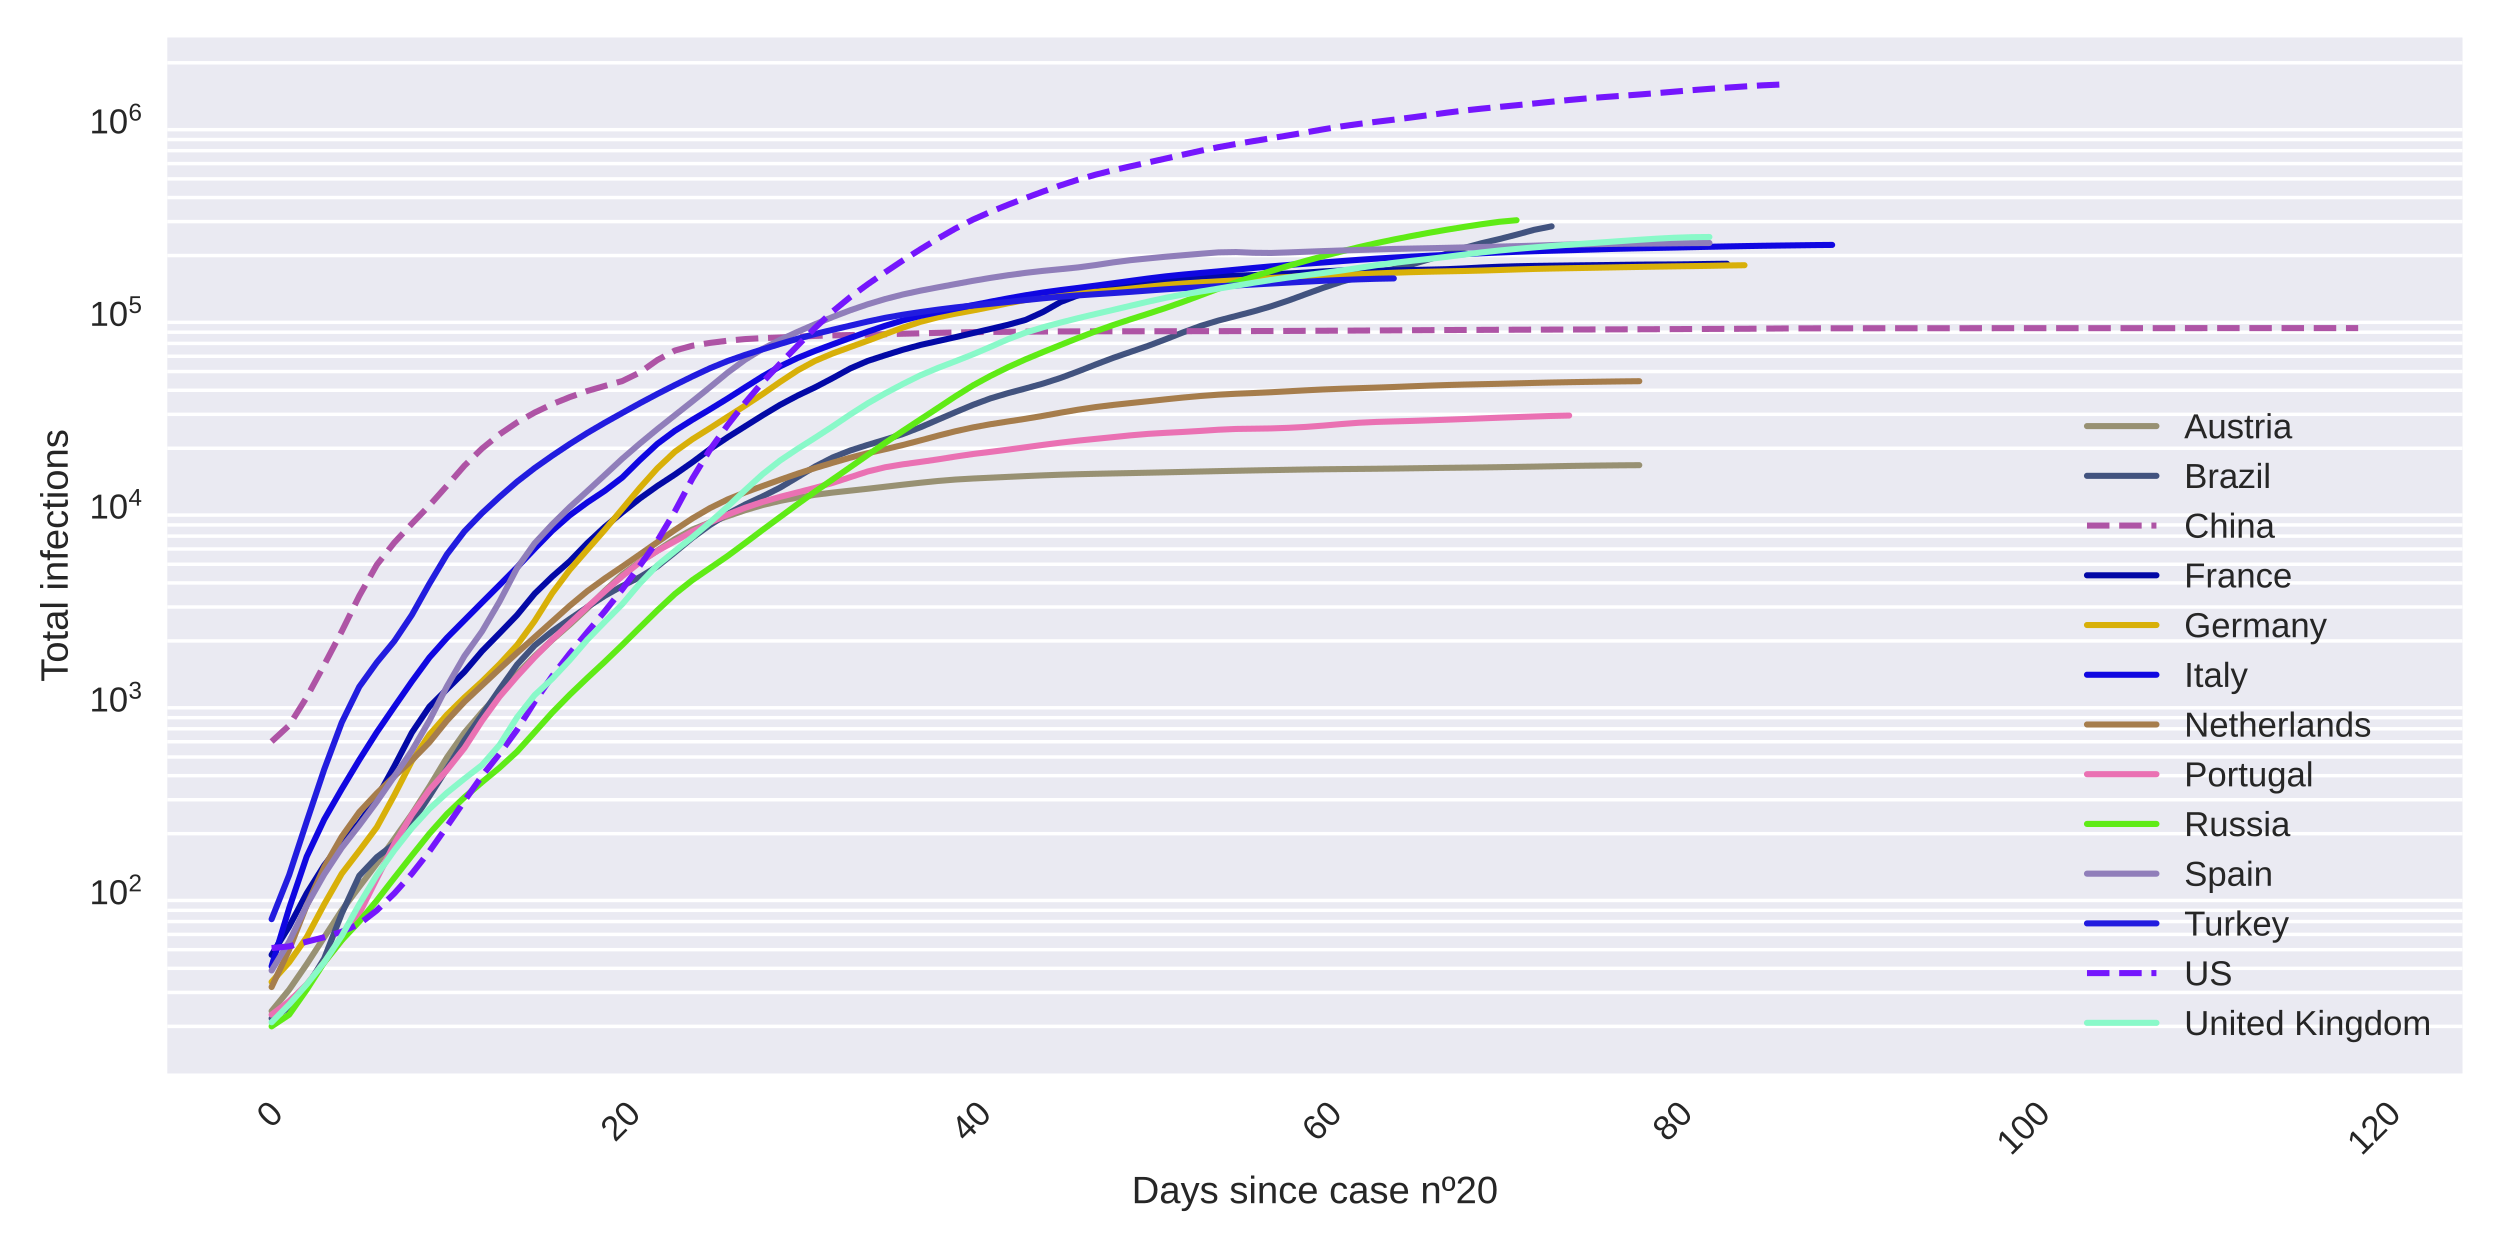 <?xml version="1.0" encoding="utf-8" standalone="no"?>
<!DOCTYPE svg PUBLIC "-//W3C//DTD SVG 1.1//EN"
  "http://www.w3.org/Graphics/SVG/1.1/DTD/svg11.dtd">
<!-- Created with matplotlib (https://matplotlib.org/) -->
<svg height="360pt" version="1.1" viewBox="0 0 720 360" width="720pt" xmlns="http://www.w3.org/2000/svg" xmlns:xlink="http://www.w3.org/1999/xlink">
 <defs>
  <style type="text/css">
*{stroke-linecap:butt;stroke-linejoin:round;}
  </style>
 </defs>
 <g id="figure_1">
  <g id="patch_1">
   <path d="M 0 360 
L 720 360 
L 720 0 
L 0 0 
z
" style="fill:#ffffff;"/>
  </g>
  <g id="axes_1">
   <g id="patch_2">
    <path d="M 48.178 309.155 
L 709.2 309.155 
L 709.2 10.8 
L 48.178 10.8 
z
" style="fill:#eaeaf2;"/>
   </g>
   <g id="matplotlib.axis_1">
    <g id="xtick_1">
     <g id="line2d_1"/>
     <g id="text_1">
      <!-- 0 -->
      <defs>
       <path d="M 51.703 34.422 
Q 51.703 24.516 49.828 17.75 
Q 47.953 10.984 44.703 6.812 
Q 41.453 2.641 37.062 0.828 
Q 32.672 -0.984 27.688 -0.984 
Q 22.656 -0.984 18.312 0.828 
Q 13.969 2.641 10.766 6.781 
Q 7.562 10.938 5.734 17.703 
Q 3.906 24.469 3.906 34.422 
Q 3.906 44.828 5.734 51.641 
Q 7.562 58.453 10.781 62.5 
Q 14.016 66.547 18.406 68.188 
Q 22.797 69.828 27.984 69.828 
Q 32.906 69.828 37.219 68.188 
Q 41.547 66.547 44.766 62.5 
Q 48 58.453 49.844 51.641 
Q 51.703 44.828 51.703 34.422 
z
M 42.781 34.422 
Q 42.781 42.625 41.797 48.062 
Q 40.828 53.516 38.922 56.766 
Q 37.016 60.016 34.25 61.359 
Q 31.5 62.703 27.984 62.703 
Q 24.266 62.703 21.438 61.328 
Q 18.609 59.969 16.672 56.719 
Q 14.75 53.469 13.766 48.016 
Q 12.797 42.578 12.797 34.422 
Q 12.797 26.516 13.797 21.094 
Q 14.797 15.672 16.719 12.375 
Q 18.656 9.078 21.438 7.641 
Q 24.219 6.203 27.781 6.203 
Q 31.25 6.203 34.031 7.641 
Q 36.812 9.078 38.734 12.375 
Q 40.672 15.672 41.719 21.094 
Q 42.781 26.516 42.781 34.422 
z
" id="LiberationSans-48"/>
      </defs>
      <g style="fill:#262626;" transform="translate(78.087 325.212)rotate(-45)scale(0.1 -0.1)">
       <use xlink:href="#LiberationSans-48"/>
      </g>
     </g>
    </g>
    <g id="xtick_2">
     <g id="line2d_2"/>
     <g id="text_2">
      <!-- 20 -->
      <defs>
       <path d="M 5.031 0 
L 5.031 6.203 
Q 7.516 11.922 11.109 16.281 
Q 14.703 20.656 18.656 24.188 
Q 22.609 27.734 26.484 30.766 
Q 30.375 33.797 33.5 36.812 
Q 36.625 39.844 38.547 43.156 
Q 40.484 46.484 40.484 50.688 
Q 40.484 53.609 39.594 55.828 
Q 38.719 58.062 37.062 59.562 
Q 35.406 61.078 33.078 61.828 
Q 30.766 62.594 27.938 62.594 
Q 25.297 62.594 22.969 61.859 
Q 20.656 61.141 18.844 59.672 
Q 17.047 58.203 15.891 56.031 
Q 14.75 53.859 14.406 50.984 
L 5.422 51.812 
Q 5.859 55.516 7.469 58.781 
Q 9.078 62.062 11.906 64.531 
Q 14.75 67 18.719 68.406 
Q 22.703 69.828 27.938 69.828 
Q 33.062 69.828 37.062 68.609 
Q 41.062 67.391 43.812 64.984 
Q 46.578 62.594 48.047 59.078 
Q 49.516 55.562 49.516 50.984 
Q 49.516 47.516 48.266 44.391 
Q 47.016 41.266 44.938 38.422 
Q 42.875 35.594 40.141 32.953 
Q 37.406 30.328 34.422 27.812 
Q 31.453 25.297 28.422 22.828 
Q 25.391 20.359 22.719 17.859 
Q 20.062 15.375 17.969 12.812 
Q 15.875 10.25 14.703 7.469 
L 50.594 7.469 
L 50.594 0 
z
" id="LiberationSans-50"/>
      </defs>
      <g style="fill:#262626;" transform="translate(177.117 329.144)rotate(-45)scale(0.1 -0.1)">
       <use xlink:href="#LiberationSans-50"/>
       <use x="55.615" xlink:href="#LiberationSans-48"/>
      </g>
     </g>
    </g>
    <g id="xtick_3">
     <g id="line2d_3"/>
     <g id="text_3">
      <!-- 40 -->
      <defs>
       <path d="M 43.016 15.578 
L 43.016 0 
L 34.719 0 
L 34.719 15.578 
L 2.297 15.578 
L 2.297 22.406 
L 33.797 68.797 
L 43.016 68.797 
L 43.016 22.516 
L 52.688 22.516 
L 52.688 15.578 
z
M 34.719 58.891 
Q 34.625 58.641 34.234 57.938 
Q 33.844 57.234 33.344 56.344 
Q 32.859 55.469 32.344 54.562 
Q 31.844 53.656 31.453 53.078 
L 13.812 27.094 
Q 13.578 26.703 13.109 26.062 
Q 12.641 25.438 12.156 24.781 
Q 11.672 24.125 11.172 23.484 
Q 10.688 22.859 10.406 22.516 
L 34.719 22.516 
z
" id="LiberationSans-52"/>
      </defs>
      <g style="fill:#262626;" transform="translate(278.114 329.144)rotate(-45)scale(0.1 -0.1)">
       <use xlink:href="#LiberationSans-52"/>
       <use x="55.615" xlink:href="#LiberationSans-48"/>
      </g>
     </g>
    </g>
    <g id="xtick_4">
     <g id="line2d_4"/>
     <g id="text_4">
      <!-- 60 -->
      <defs>
       <path d="M 51.219 22.516 
Q 51.219 17.328 49.781 13 
Q 48.344 8.688 45.531 5.578 
Q 42.719 2.484 38.562 0.75 
Q 34.422 -0.984 29 -0.984 
Q 23 -0.984 18.5 1.312 
Q 14.016 3.609 11.031 7.922 
Q 8.062 12.25 6.562 18.531 
Q 5.078 24.812 5.078 32.812 
Q 5.078 42 6.766 48.922 
Q 8.453 55.859 11.625 60.5 
Q 14.797 65.141 19.359 67.484 
Q 23.922 69.828 29.688 69.828 
Q 33.203 69.828 36.281 69.094 
Q 39.359 68.359 41.875 66.719 
Q 44.391 65.094 46.281 62.406 
Q 48.188 59.719 49.312 55.812 
L 40.922 54.297 
Q 39.547 58.734 36.547 60.719 
Q 33.547 62.703 29.594 62.703 
Q 25.984 62.703 23.047 60.984 
Q 20.125 59.281 18.062 55.875 
Q 16.016 52.484 14.906 47.359 
Q 13.812 42.234 13.812 35.406 
Q 16.219 39.844 20.562 42.156 
Q 24.906 44.484 30.516 44.484 
Q 35.203 44.484 39.016 42.969 
Q 42.828 41.453 45.531 38.594 
Q 48.25 35.75 49.734 31.672 
Q 51.219 27.594 51.219 22.516 
z
M 42.281 22.125 
Q 42.281 25.688 41.406 28.562 
Q 40.531 31.453 38.766 33.469 
Q 37.016 35.5 34.422 36.594 
Q 31.844 37.703 28.422 37.703 
Q 26.031 37.703 23.578 36.984 
Q 21.141 36.281 19.156 34.688 
Q 17.188 33.109 15.938 30.516 
Q 14.703 27.938 14.703 24.219 
Q 14.703 20.406 15.672 17.109 
Q 16.656 13.812 18.484 11.375 
Q 20.312 8.938 22.891 7.516 
Q 25.484 6.109 28.719 6.109 
Q 31.891 6.109 34.406 7.203 
Q 36.922 8.297 38.672 10.375 
Q 40.438 12.453 41.359 15.422 
Q 42.281 18.406 42.281 22.125 
z
" id="LiberationSans-54"/>
      </defs>
      <g style="fill:#262626;" transform="translate(379.11 329.144)rotate(-45)scale(0.1 -0.1)">
       <use xlink:href="#LiberationSans-54"/>
       <use x="55.615" xlink:href="#LiberationSans-48"/>
      </g>
     </g>
    </g>
    <g id="xtick_5">
     <g id="line2d_5"/>
     <g id="text_5">
      <!-- 80 -->
      <defs>
       <path d="M 51.266 19.188 
Q 51.266 14.797 49.875 11.109 
Q 48.484 7.422 45.625 4.734 
Q 42.781 2.047 38.328 0.531 
Q 33.891 -0.984 27.828 -0.984 
Q 21.781 -0.984 17.359 0.531 
Q 12.938 2.047 10.031 4.703 
Q 7.125 7.375 5.734 11.062 
Q 4.344 14.75 4.344 19.094 
Q 4.344 22.859 5.484 25.781 
Q 6.641 28.719 8.562 30.828 
Q 10.5 32.953 12.969 34.25 
Q 15.438 35.547 18.062 35.984 
L 18.062 36.188 
Q 15.188 36.859 12.906 38.375 
Q 10.641 39.891 9.094 42.016 
Q 7.562 44.141 6.75 46.719 
Q 5.953 49.312 5.953 52.203 
Q 5.953 55.812 7.344 59 
Q 8.734 62.203 11.469 64.625 
Q 14.203 67.047 18.25 68.438 
Q 22.312 69.828 27.641 69.828 
Q 33.25 69.828 37.375 68.406 
Q 41.5 67 44.203 64.578 
Q 46.922 62.156 48.234 58.938 
Q 49.562 55.719 49.562 52.094 
Q 49.562 49.266 48.75 46.672 
Q 47.953 44.094 46.406 41.969 
Q 44.875 39.844 42.594 38.344 
Q 40.328 36.859 37.359 36.281 
L 37.359 36.078 
Q 40.328 35.594 42.859 34.297 
Q 45.406 33.016 47.266 30.891 
Q 49.125 28.766 50.188 25.828 
Q 51.266 22.906 51.266 19.188 
z
M 40.438 51.609 
Q 40.438 54.203 39.766 56.344 
Q 39.109 58.5 37.594 60.031 
Q 36.078 61.578 33.641 62.422 
Q 31.203 63.281 27.641 63.281 
Q 24.172 63.281 21.781 62.422 
Q 19.391 61.578 17.844 60.031 
Q 16.312 58.5 15.625 56.344 
Q 14.938 54.203 14.938 51.609 
Q 14.938 49.562 15.469 47.406 
Q 16.016 45.266 17.422 43.5 
Q 18.844 41.75 21.328 40.625 
Q 23.828 39.5 27.734 39.5 
Q 31.891 39.5 34.406 40.625 
Q 36.922 41.75 38.25 43.5 
Q 39.594 45.266 40.016 47.406 
Q 40.438 49.562 40.438 51.609 
z
M 42.141 20.016 
Q 42.141 22.516 41.453 24.828 
Q 40.766 27.156 39.109 28.938 
Q 37.453 30.719 34.641 31.812 
Q 31.844 32.906 27.641 32.906 
Q 23.781 32.906 21.062 31.812 
Q 18.359 30.719 16.672 28.906 
Q 14.984 27.094 14.203 24.719 
Q 13.422 22.359 13.422 19.828 
Q 13.422 16.656 14.203 14.031 
Q 14.984 11.422 16.688 9.547 
Q 18.406 7.672 21.188 6.641 
Q 23.969 5.609 27.938 5.609 
Q 31.938 5.609 34.672 6.641 
Q 37.406 7.672 39.062 9.547 
Q 40.719 11.422 41.422 14.078 
Q 42.141 16.75 42.141 20.016 
z
" id="LiberationSans-56"/>
      </defs>
      <g style="fill:#262626;" transform="translate(480.107 329.144)rotate(-45)scale(0.1 -0.1)">
       <use xlink:href="#LiberationSans-56"/>
       <use x="55.615" xlink:href="#LiberationSans-48"/>
      </g>
     </g>
    </g>
    <g id="xtick_6">
     <g id="line2d_6"/>
     <g id="text_6">
      <!-- 100 -->
      <defs>
       <path d="M 7.625 0 
L 7.625 7.469 
L 25.141 7.469 
L 25.141 60.406 
L 9.625 49.312 
L 9.625 57.625 
L 25.875 68.797 
L 33.984 68.797 
L 33.984 7.469 
L 50.734 7.469 
L 50.734 0 
z
" id="LiberationSans-49"/>
      </defs>
      <g style="fill:#262626;" transform="translate(579.137 333.076)rotate(-45)scale(0.1 -0.1)">
       <use xlink:href="#LiberationSans-49"/>
       <use x="55.615" xlink:href="#LiberationSans-48"/>
       <use x="111.23" xlink:href="#LiberationSans-48"/>
      </g>
     </g>
    </g>
    <g id="xtick_7">
     <g id="line2d_7"/>
     <g id="text_7">
      <!-- 120 -->
      <g style="fill:#262626;" transform="translate(680.134 333.076)rotate(-45)scale(0.1 -0.1)">
       <use xlink:href="#LiberationSans-49"/>
       <use x="55.615" xlink:href="#LiberationSans-50"/>
       <use x="111.23" xlink:href="#LiberationSans-48"/>
      </g>
     </g>
    </g>
    <g id="text_8">
     <!-- Days since case nº20 -->
     <defs>
      <path d="M 67.438 35.109 
Q 67.438 26.516 64.844 19.938 
Q 62.25 13.375 57.75 8.953 
Q 53.266 4.547 47.141 2.266 
Q 41.016 0 33.938 0 
L 8.203 0 
L 8.203 68.797 
L 30.953 68.797 
Q 38.922 68.797 45.625 66.812 
Q 52.344 64.844 57.172 60.719 
Q 62.016 56.594 64.719 50.234 
Q 67.438 43.891 67.438 35.109 
z
M 58.062 35.109 
Q 58.062 42.094 56.047 47.047 
Q 54.047 52 50.438 55.172 
Q 46.828 58.344 41.797 59.828 
Q 36.766 61.328 30.766 61.328 
L 17.531 61.328 
L 17.531 7.469 
L 32.859 7.469 
Q 38.281 7.469 42.891 9.219 
Q 47.516 10.984 50.875 14.453 
Q 54.25 17.922 56.156 23.094 
Q 58.062 28.266 58.062 35.109 
z
" id="LiberationSans-68"/>
      <path d="M 20.219 -0.984 
Q 12.25 -0.984 8.25 3.219 
Q 4.25 7.422 4.25 14.75 
Q 4.25 19.969 6.219 23.312 
Q 8.203 26.656 11.391 28.562 
Q 14.594 30.469 18.688 31.203 
Q 22.797 31.938 27.047 32.031 
L 38.922 32.234 
L 38.922 35.109 
Q 38.922 38.375 38.234 40.672 
Q 37.547 42.969 36.125 44.375 
Q 34.719 45.797 32.594 46.453 
Q 30.469 47.125 27.594 47.125 
Q 25.047 47.125 23 46.75 
Q 20.953 46.391 19.438 45.438 
Q 17.922 44.484 16.984 42.844 
Q 16.062 41.219 15.766 38.719 
L 6.594 39.547 
Q 7.078 42.672 8.438 45.281 
Q 9.812 47.906 12.328 49.797 
Q 14.844 51.703 18.625 52.75 
Q 22.406 53.812 27.781 53.812 
Q 37.75 53.812 42.766 49.234 
Q 47.797 44.672 47.797 36.031 
L 47.797 13.281 
Q 47.797 9.375 48.828 7.391 
Q 49.859 5.422 52.734 5.422 
Q 53.469 5.422 54.203 5.516 
Q 54.938 5.609 55.609 5.766 
L 55.609 0.297 
Q 53.953 -0.094 52.312 -0.281 
Q 50.688 -0.484 48.828 -0.484 
Q 46.344 -0.484 44.562 0.172 
Q 42.781 0.828 41.656 2.172 
Q 40.531 3.516 39.938 5.484 
Q 39.359 7.469 39.203 10.109 
L 38.922 10.109 
Q 37.5 7.562 35.812 5.516 
Q 34.125 3.469 31.875 2.031 
Q 29.641 0.594 26.781 -0.188 
Q 23.922 -0.984 20.219 -0.984 
z
M 22.219 5.609 
Q 26.422 5.609 29.562 7.141 
Q 32.719 8.688 34.781 11.078 
Q 36.859 13.484 37.891 16.312 
Q 38.922 19.141 38.922 21.734 
L 38.922 26.078 
L 29.297 25.875 
Q 26.078 25.828 23.172 25.406 
Q 20.266 25 18.062 23.781 
Q 15.875 22.562 14.578 20.359 
Q 13.281 18.172 13.281 14.594 
Q 13.281 10.297 15.594 7.953 
Q 17.922 5.609 22.219 5.609 
z
" id="LiberationSans-97"/>
      <path d="M 29.5 0 
Q 27.641 -4.781 25.703 -8.609 
Q 23.781 -12.453 21.391 -15.156 
Q 19 -17.875 16.062 -19.312 
Q 13.141 -20.75 9.328 -20.75 
Q 7.672 -20.75 6.25 -20.656 
Q 4.828 -20.562 3.266 -20.219 
L 3.266 -13.625 
Q 4.203 -13.766 5.375 -13.844 
Q 6.547 -13.922 7.375 -13.922 
Q 11.234 -13.922 14.547 -11.031 
Q 17.875 -8.156 20.359 -1.859 
L 21.188 0.25 
L 0.25 52.828 
L 9.625 52.828 
L 20.75 23.641 
Q 21.234 22.312 21.984 20.109 
Q 22.75 17.922 23.5 15.719 
Q 24.266 13.531 24.844 11.766 
Q 25.438 10.016 25.531 9.578 
Q 25.688 10.109 26.25 11.688 
Q 26.812 13.281 27.516 15.234 
Q 28.219 17.188 28.953 19.188 
Q 29.688 21.188 30.172 22.656 
L 40.531 52.828 
L 49.812 52.828 
z
" id="LiberationSans-121"/>
      <path d="M 46.391 14.594 
Q 46.391 10.891 44.938 7.984 
Q 43.5 5.078 40.766 3.094 
Q 38.031 1.125 34.047 0.062 
Q 30.078 -0.984 24.953 -0.984 
Q 20.359 -0.984 16.672 -0.266 
Q 12.984 0.438 10.203 2 
Q 7.422 3.562 5.531 6.125 
Q 3.656 8.688 2.781 12.406 
L 10.547 13.922 
Q 11.672 9.672 15.188 7.688 
Q 18.703 5.719 24.953 5.719 
Q 27.781 5.719 30.141 6.109 
Q 32.516 6.5 34.219 7.453 
Q 35.938 8.406 36.891 9.984 
Q 37.844 11.578 37.844 13.922 
Q 37.844 16.312 36.719 17.844 
Q 35.594 19.391 33.594 20.406 
Q 31.594 21.438 28.734 22.188 
Q 25.875 22.953 22.469 23.875 
Q 19.281 24.703 16.156 25.734 
Q 13.031 26.766 10.516 28.438 
Q 8.016 30.125 6.453 32.609 
Q 4.891 35.109 4.891 38.875 
Q 4.891 46.094 10.031 49.875 
Q 15.188 53.656 25.047 53.656 
Q 33.797 53.656 38.938 50.578 
Q 44.094 47.516 45.453 40.719 
L 37.547 39.75 
Q 37.109 41.797 35.938 43.188 
Q 34.766 44.578 33.109 45.438 
Q 31.453 46.297 29.375 46.656 
Q 27.297 47.016 25.047 47.016 
Q 19.094 47.016 16.25 45.203 
Q 13.422 43.406 13.422 39.75 
Q 13.422 37.594 14.469 36.203 
Q 15.531 34.812 17.406 33.859 
Q 19.281 32.906 21.922 32.203 
Q 24.562 31.5 27.734 30.719 
Q 29.828 30.172 32.031 29.562 
Q 34.234 28.953 36.297 28.094 
Q 38.375 27.25 40.203 26.094 
Q 42.047 24.953 43.406 23.344 
Q 44.781 21.734 45.578 19.578 
Q 46.391 17.438 46.391 14.594 
z
" id="LiberationSans-115"/>
      <path id="LiberationSans-32"/>
      <path d="M 6.688 64.062 
L 6.688 72.469 
L 15.484 72.469 
L 15.484 64.062 
z
M 6.688 0 
L 6.688 52.828 
L 15.484 52.828 
L 15.484 0 
z
" id="LiberationSans-105"/>
      <path d="M 40.281 0 
L 40.281 33.5 
Q 40.281 37.359 39.719 39.938 
Q 39.156 42.531 37.891 44.109 
Q 36.625 45.703 34.547 46.359 
Q 32.469 47.016 29.391 47.016 
Q 26.266 47.016 23.75 45.922 
Q 21.234 44.828 19.453 42.75 
Q 17.672 40.672 16.688 37.625 
Q 15.719 34.578 15.719 30.609 
L 15.719 0 
L 6.938 0 
L 6.938 41.547 
Q 6.938 43.219 6.906 45.047 
Q 6.891 46.875 6.828 48.5 
Q 6.781 50.141 6.734 51.312 
Q 6.688 52.484 6.641 52.828 
L 14.938 52.828 
Q 14.984 52.594 15.031 51.516 
Q 15.094 50.438 15.156 49.047 
Q 15.234 47.656 15.281 46.219 
Q 15.328 44.781 15.328 43.797 
L 15.484 43.797 
Q 16.75 46.094 18.266 47.953 
Q 19.781 49.812 21.781 51.094 
Q 23.781 52.391 26.359 53.094 
Q 28.953 53.812 32.375 53.812 
Q 36.766 53.812 39.938 52.734 
Q 43.109 51.656 45.156 49.406 
Q 47.219 47.172 48.172 43.625 
Q 49.125 40.094 49.125 35.203 
L 49.125 0 
z
" id="LiberationSans-110"/>
      <path d="M 13.422 26.656 
Q 13.422 22.125 14.078 18.312 
Q 14.75 14.5 16.312 11.734 
Q 17.875 8.984 20.438 7.469 
Q 23 5.953 26.766 5.953 
Q 31.453 5.953 34.594 8.484 
Q 37.75 11.031 38.484 16.312 
L 47.359 15.719 
Q 46.922 12.453 45.453 9.422 
Q 44 6.391 41.484 4.094 
Q 38.969 1.812 35.344 0.406 
Q 31.734 -0.984 27 -0.984 
Q 20.797 -0.984 16.453 1.109 
Q 12.109 3.219 9.391 6.906 
Q 6.688 10.594 5.469 15.594 
Q 4.25 20.609 4.25 26.469 
Q 4.25 31.781 5.125 35.859 
Q 6 39.938 7.594 42.984 
Q 9.188 46.047 11.328 48.125 
Q 13.484 50.203 15.984 51.438 
Q 18.5 52.688 21.281 53.25 
Q 24.078 53.812 26.906 53.812 
Q 31.344 53.812 34.812 52.594 
Q 38.281 51.375 40.797 49.25 
Q 43.312 47.125 44.875 44.234 
Q 46.438 41.359 47.078 38.031 
L 38.031 37.359 
Q 37.359 41.75 34.562 44.328 
Q 31.781 46.922 26.656 46.922 
Q 22.906 46.922 20.391 45.672 
Q 17.875 44.438 16.312 41.922 
Q 14.75 39.406 14.078 35.594 
Q 13.422 31.781 13.422 26.656 
z
" id="LiberationSans-99"/>
      <path d="M 13.484 24.562 
Q 13.484 20.406 14.328 16.906 
Q 15.188 13.422 16.969 10.906 
Q 18.75 8.406 21.531 7 
Q 24.312 5.609 28.219 5.609 
Q 33.938 5.609 37.375 7.906 
Q 40.828 10.203 42.047 13.719 
L 49.75 11.531 
Q 48.922 9.328 47.438 7.109 
Q 45.953 4.891 43.453 3.094 
Q 40.969 1.312 37.234 0.156 
Q 33.5 -0.984 28.219 -0.984 
Q 16.5 -0.984 10.375 6 
Q 4.25 12.984 4.25 26.766 
Q 4.25 34.188 6.094 39.328 
Q 7.953 44.484 11.172 47.703 
Q 14.406 50.922 18.703 52.359 
Q 23 53.812 27.875 53.812 
Q 34.516 53.812 38.984 51.656 
Q 43.453 49.516 46.156 45.719 
Q 48.875 41.938 50.016 36.812 
Q 51.172 31.688 51.172 25.734 
L 51.172 24.562 
z
M 42.094 31.297 
Q 41.359 39.656 37.844 43.484 
Q 34.328 47.312 27.734 47.312 
Q 25.531 47.312 23.109 46.609 
Q 20.703 45.906 18.656 44.094 
Q 16.609 42.281 15.188 39.172 
Q 13.766 36.078 13.578 31.297 
z
" id="LiberationSans-101"/>
      <path d="M 35.297 50.875 
Q 35.297 41.703 31 36.734 
Q 26.703 31.781 18.172 31.781 
Q 9.969 31.781 5.641 36.688 
Q 1.312 41.609 1.312 50.875 
Q 1.312 55.328 2.359 58.859 
Q 3.422 62.406 5.547 64.859 
Q 7.672 67.328 10.859 68.625 
Q 14.062 69.922 18.359 69.922 
Q 22.906 69.922 26.094 68.625 
Q 29.297 67.328 31.344 64.891 
Q 33.406 62.453 34.344 58.906 
Q 35.297 55.375 35.297 50.875 
z
M 28.031 50.875 
Q 28.031 54.938 27.422 57.609 
Q 26.812 60.297 25.578 61.891 
Q 24.359 63.484 22.594 64.141 
Q 20.844 64.797 18.5 64.797 
Q 16.156 64.797 14.328 64.141 
Q 12.5 63.484 11.25 61.859 
Q 10.016 60.25 9.375 57.562 
Q 8.734 54.891 8.734 50.875 
Q 8.734 46.781 9.422 44.094 
Q 10.109 41.406 11.344 39.797 
Q 12.594 38.188 14.297 37.547 
Q 16.016 36.922 18.109 36.922 
Q 20.516 36.922 22.344 37.547 
Q 24.172 38.188 25.438 39.797 
Q 26.703 41.406 27.359 44.094 
Q 28.031 46.781 28.031 50.875 
z
" id="LiberationSans-186"/>
     </defs>
     <g style="fill:#262626;" transform="translate(325.934 346.515)scale(0.11 -0.11)">
      <use xlink:href="#LiberationSans-68"/>
      <use x="72.217" xlink:href="#LiberationSans-97"/>
      <use x="127.832" xlink:href="#LiberationSans-121"/>
      <use x="177.832" xlink:href="#LiberationSans-115"/>
      <use x="227.832" xlink:href="#LiberationSans-32"/>
      <use x="255.615" xlink:href="#LiberationSans-115"/>
      <use x="305.615" xlink:href="#LiberationSans-105"/>
      <use x="327.832" xlink:href="#LiberationSans-110"/>
      <use x="383.447" xlink:href="#LiberationSans-99"/>
      <use x="433.447" xlink:href="#LiberationSans-101"/>
      <use x="489.062" xlink:href="#LiberationSans-32"/>
      <use x="516.846" xlink:href="#LiberationSans-99"/>
      <use x="566.846" xlink:href="#LiberationSans-97"/>
      <use x="622.461" xlink:href="#LiberationSans-115"/>
      <use x="672.461" xlink:href="#LiberationSans-101"/>
      <use x="728.076" xlink:href="#LiberationSans-32"/>
      <use x="755.859" xlink:href="#LiberationSans-110"/>
      <use x="811.475" xlink:href="#LiberationSans-186"/>
      <use x="847.998" xlink:href="#LiberationSans-50"/>
      <use x="903.613" xlink:href="#LiberationSans-48"/>
     </g>
    </g>
   </g>
   <g id="matplotlib.axis_2">
    <g id="ytick_1">
     <g id="line2d_8"/>
     <g id="text_9">
      <!-- $\mathdefault{10^{2}}$ -->
      <g style="fill:#262626;" transform="translate(25.778 260.425)scale(0.1 -0.1)">
       <use transform="translate(0 0.141)" xlink:href="#LiberationSans-49"/>
       <use transform="translate(55.615 0.141)" xlink:href="#LiberationSans-48"/>
       <use transform="translate(112.155 37.12)scale(0.7)" xlink:href="#LiberationSans-50"/>
      </g>
     </g>
    </g>
    <g id="ytick_2">
     <g id="line2d_9"/>
     <g id="text_10">
      <!-- $\mathdefault{10^{3}}$ -->
      <defs>
       <path d="M 51.219 19 
Q 51.219 14.266 49.672 10.547 
Q 48.141 6.844 45.188 4.266 
Q 42.234 1.703 37.859 0.359 
Q 33.5 -0.984 27.875 -0.984 
Q 21.484 -0.984 17.109 0.609 
Q 12.75 2.203 9.906 4.812 
Q 7.078 7.422 5.656 10.766 
Q 4.25 14.109 3.812 17.672 
L 12.891 18.5 
Q 13.281 15.766 14.328 13.516 
Q 15.375 11.281 17.188 9.672 
Q 19 8.062 21.625 7.172 
Q 24.266 6.297 27.875 6.297 
Q 34.516 6.297 38.297 9.562 
Q 42.094 12.844 42.094 19.281 
Q 42.094 23.094 40.406 25.406 
Q 38.719 27.734 36.203 29.031 
Q 33.688 30.328 30.734 30.766 
Q 27.781 31.203 25.297 31.203 
L 20.312 31.203 
L 20.312 38.812 
L 25.094 38.812 
Q 27.594 38.812 30.266 39.328 
Q 32.953 39.844 35.172 41.188 
Q 37.406 42.531 38.844 44.828 
Q 40.281 47.125 40.281 50.688 
Q 40.281 56.203 37.031 59.391 
Q 33.797 62.594 27.391 62.594 
Q 21.578 62.594 17.984 59.609 
Q 14.406 56.641 13.812 51.219 
L 4.984 51.906 
Q 5.516 56.453 7.469 59.812 
Q 9.422 63.188 12.422 65.406 
Q 15.438 67.625 19.281 68.719 
Q 23.141 69.828 27.484 69.828 
Q 33.25 69.828 37.391 68.375 
Q 41.547 66.938 44.188 64.469 
Q 46.828 62.016 48.062 58.688 
Q 49.312 55.375 49.312 51.609 
Q 49.312 48.578 48.484 45.938 
Q 47.656 43.312 45.891 41.203 
Q 44.141 39.109 41.422 37.594 
Q 38.719 36.078 34.906 35.297 
L 34.906 35.109 
Q 39.062 34.672 42.141 33.219 
Q 45.219 31.781 47.219 29.625 
Q 49.219 27.484 50.219 24.75 
Q 51.219 22.016 51.219 19 
z
" id="LiberationSans-51"/>
      </defs>
      <g style="fill:#262626;" transform="translate(25.778 204.925)scale(0.1 -0.1)">
       <use transform="translate(0 0.141)" xlink:href="#LiberationSans-49"/>
       <use transform="translate(55.615 0.141)" xlink:href="#LiberationSans-48"/>
       <use transform="translate(112.155 37.12)scale(0.7)" xlink:href="#LiberationSans-51"/>
      </g>
     </g>
    </g>
    <g id="ytick_3">
     <g id="line2d_10"/>
     <g id="text_11">
      <!-- $\mathdefault{10^{4}}$ -->
      <g style="fill:#262626;" transform="translate(25.778 149.425)scale(0.1 -0.1)">
       <use transform="translate(0 0.863)" xlink:href="#LiberationSans-49"/>
       <use transform="translate(55.615 0.863)" xlink:href="#LiberationSans-48"/>
       <use transform="translate(112.155 37.842)scale(0.7)" xlink:href="#LiberationSans-52"/>
      </g>
     </g>
    </g>
    <g id="ytick_4">
     <g id="line2d_11"/>
     <g id="text_12">
      <!-- $\mathdefault{10^{5}}$ -->
      <defs>
       <path d="M 51.422 22.406 
Q 51.422 17.234 49.859 12.938 
Q 48.297 8.641 45.219 5.531 
Q 42.141 2.438 37.578 0.719 
Q 33.016 -0.984 27 -0.984 
Q 21.578 -0.984 17.547 0.281 
Q 13.531 1.562 10.734 3.781 
Q 7.953 6 6.312 8.984 
Q 4.688 11.969 4 15.375 
L 12.891 16.406 
Q 13.422 14.453 14.391 12.625 
Q 15.375 10.797 17.062 9.344 
Q 18.75 7.906 21.219 7.047 
Q 23.688 6.203 27.203 6.203 
Q 30.609 6.203 33.391 7.25 
Q 36.188 8.297 38.156 10.344 
Q 40.141 12.406 41.203 15.375 
Q 42.281 18.359 42.281 22.219 
Q 42.281 25.391 41.25 28.047 
Q 40.234 30.719 38.328 32.641 
Q 36.422 34.578 33.656 35.641 
Q 30.906 36.719 27.391 36.719 
Q 25.203 36.719 23.344 36.328 
Q 21.484 35.938 19.891 35.25 
Q 18.312 34.578 17.016 33.672 
Q 15.719 32.766 14.594 31.781 
L 6 31.781 
L 8.297 68.797 
L 47.406 68.797 
L 47.406 61.328 
L 16.312 61.328 
L 14.984 39.5 
Q 17.328 41.312 20.844 42.594 
Q 24.359 43.891 29.203 43.891 
Q 34.328 43.891 38.422 42.328 
Q 42.531 40.766 45.406 37.906 
Q 48.297 35.062 49.859 31.109 
Q 51.422 27.156 51.422 22.406 
z
" id="LiberationSans-53"/>
      </defs>
      <g style="fill:#262626;" transform="translate(25.778 93.925)scale(0.1 -0.1)">
       <use transform="translate(0 0.863)" xlink:href="#LiberationSans-49"/>
       <use transform="translate(55.615 0.863)" xlink:href="#LiberationSans-48"/>
       <use transform="translate(112.155 37.842)scale(0.7)" xlink:href="#LiberationSans-53"/>
      </g>
     </g>
    </g>
    <g id="ytick_5">
     <g id="line2d_12"/>
     <g id="text_13">
      <!-- $\mathdefault{10^{6}}$ -->
      <g style="fill:#262626;" transform="translate(25.778 38.425)scale(0.1 -0.1)">
       <use transform="translate(0 0.141)" xlink:href="#LiberationSans-49"/>
       <use transform="translate(55.615 0.141)" xlink:href="#LiberationSans-48"/>
       <use transform="translate(112.155 37.12)scale(0.7)" xlink:href="#LiberationSans-54"/>
      </g>
     </g>
    </g>
    <g id="ytick_6">
     <g id="line2d_13">
      <path clip-path="url(#pd7af1e206c)" d="M 48.178 295.594 
L 709.2 295.594 
" style="fill:none;stroke:#ffffff;stroke-linecap:round;"/>
     </g>
     <g id="line2d_14"/>
    </g>
    <g id="ytick_7">
     <g id="line2d_15">
      <path clip-path="url(#pd7af1e206c)" d="M 48.178 285.821 
L 709.2 285.821 
" style="fill:none;stroke:#ffffff;stroke-linecap:round;"/>
     </g>
     <g id="line2d_16"/>
    </g>
    <g id="ytick_8">
     <g id="line2d_17">
      <path clip-path="url(#pd7af1e206c)" d="M 48.178 278.887 
L 709.2 278.887 
" style="fill:none;stroke:#ffffff;stroke-linecap:round;"/>
     </g>
     <g id="line2d_18"/>
    </g>
    <g id="ytick_9">
     <g id="line2d_19">
      <path clip-path="url(#pd7af1e206c)" d="M 48.178 273.508 
L 709.2 273.508 
" style="fill:none;stroke:#ffffff;stroke-linecap:round;"/>
     </g>
     <g id="line2d_20"/>
    </g>
    <g id="ytick_10">
     <g id="line2d_21">
      <path clip-path="url(#pd7af1e206c)" d="M 48.178 269.114 
L 709.2 269.114 
" style="fill:none;stroke:#ffffff;stroke-linecap:round;"/>
     </g>
     <g id="line2d_22"/>
    </g>
    <g id="ytick_11">
     <g id="line2d_23">
      <path clip-path="url(#pd7af1e206c)" d="M 48.178 265.398 
L 709.2 265.398 
" style="fill:none;stroke:#ffffff;stroke-linecap:round;"/>
     </g>
     <g id="line2d_24"/>
    </g>
    <g id="ytick_12">
     <g id="line2d_25">
      <path clip-path="url(#pd7af1e206c)" d="M 48.178 262.18 
L 709.2 262.18 
" style="fill:none;stroke:#ffffff;stroke-linecap:round;"/>
     </g>
     <g id="line2d_26"/>
    </g>
    <g id="ytick_13">
     <g id="line2d_27">
      <path clip-path="url(#pd7af1e206c)" d="M 48.178 259.341 
L 709.2 259.341 
" style="fill:none;stroke:#ffffff;stroke-linecap:round;"/>
     </g>
     <g id="line2d_28"/>
    </g>
    <g id="ytick_14">
     <g id="line2d_29">
      <path clip-path="url(#pd7af1e206c)" d="M 48.178 240.094 
L 709.2 240.094 
" style="fill:none;stroke:#ffffff;stroke-linecap:round;"/>
     </g>
     <g id="line2d_30"/>
    </g>
    <g id="ytick_15">
     <g id="line2d_31">
      <path clip-path="url(#pd7af1e206c)" d="M 48.178 230.321 
L 709.2 230.321 
" style="fill:none;stroke:#ffffff;stroke-linecap:round;"/>
     </g>
     <g id="line2d_32"/>
    </g>
    <g id="ytick_16">
     <g id="line2d_33">
      <path clip-path="url(#pd7af1e206c)" d="M 48.178 223.387 
L 709.2 223.387 
" style="fill:none;stroke:#ffffff;stroke-linecap:round;"/>
     </g>
     <g id="line2d_34"/>
    </g>
    <g id="ytick_17">
     <g id="line2d_35">
      <path clip-path="url(#pd7af1e206c)" d="M 48.178 218.008 
L 709.2 218.008 
" style="fill:none;stroke:#ffffff;stroke-linecap:round;"/>
     </g>
     <g id="line2d_36"/>
    </g>
    <g id="ytick_18">
     <g id="line2d_37">
      <path clip-path="url(#pd7af1e206c)" d="M 48.178 213.614 
L 709.2 213.614 
" style="fill:none;stroke:#ffffff;stroke-linecap:round;"/>
     </g>
     <g id="line2d_38"/>
    </g>
    <g id="ytick_19">
     <g id="line2d_39">
      <path clip-path="url(#pd7af1e206c)" d="M 48.178 209.898 
L 709.2 209.898 
" style="fill:none;stroke:#ffffff;stroke-linecap:round;"/>
     </g>
     <g id="line2d_40"/>
    </g>
    <g id="ytick_20">
     <g id="line2d_41">
      <path clip-path="url(#pd7af1e206c)" d="M 48.178 206.68 
L 709.2 206.68 
" style="fill:none;stroke:#ffffff;stroke-linecap:round;"/>
     </g>
     <g id="line2d_42"/>
    </g>
    <g id="ytick_21">
     <g id="line2d_43">
      <path clip-path="url(#pd7af1e206c)" d="M 48.178 203.841 
L 709.2 203.841 
" style="fill:none;stroke:#ffffff;stroke-linecap:round;"/>
     </g>
     <g id="line2d_44"/>
    </g>
    <g id="ytick_22">
     <g id="line2d_45">
      <path clip-path="url(#pd7af1e206c)" d="M 48.178 184.594 
L 709.2 184.594 
" style="fill:none;stroke:#ffffff;stroke-linecap:round;"/>
     </g>
     <g id="line2d_46"/>
    </g>
    <g id="ytick_23">
     <g id="line2d_47">
      <path clip-path="url(#pd7af1e206c)" d="M 48.178 174.821 
L 709.2 174.821 
" style="fill:none;stroke:#ffffff;stroke-linecap:round;"/>
     </g>
     <g id="line2d_48"/>
    </g>
    <g id="ytick_24">
     <g id="line2d_49">
      <path clip-path="url(#pd7af1e206c)" d="M 48.178 167.887 
L 709.2 167.887 
" style="fill:none;stroke:#ffffff;stroke-linecap:round;"/>
     </g>
     <g id="line2d_50"/>
    </g>
    <g id="ytick_25">
     <g id="line2d_51">
      <path clip-path="url(#pd7af1e206c)" d="M 48.178 162.509 
L 709.2 162.509 
" style="fill:none;stroke:#ffffff;stroke-linecap:round;"/>
     </g>
     <g id="line2d_52"/>
    </g>
    <g id="ytick_26">
     <g id="line2d_53">
      <path clip-path="url(#pd7af1e206c)" d="M 48.178 158.114 
L 709.2 158.114 
" style="fill:none;stroke:#ffffff;stroke-linecap:round;"/>
     </g>
     <g id="line2d_54"/>
    </g>
    <g id="ytick_27">
     <g id="line2d_55">
      <path clip-path="url(#pd7af1e206c)" d="M 48.178 154.399 
L 709.2 154.399 
" style="fill:none;stroke:#ffffff;stroke-linecap:round;"/>
     </g>
     <g id="line2d_56"/>
    </g>
    <g id="ytick_28">
     <g id="line2d_57">
      <path clip-path="url(#pd7af1e206c)" d="M 48.178 151.18 
L 709.2 151.18 
" style="fill:none;stroke:#ffffff;stroke-linecap:round;"/>
     </g>
     <g id="line2d_58"/>
    </g>
    <g id="ytick_29">
     <g id="line2d_59">
      <path clip-path="url(#pd7af1e206c)" d="M 48.178 148.341 
L 709.2 148.341 
" style="fill:none;stroke:#ffffff;stroke-linecap:round;"/>
     </g>
     <g id="line2d_60"/>
    </g>
    <g id="ytick_30">
     <g id="line2d_61">
      <path clip-path="url(#pd7af1e206c)" d="M 48.178 129.094 
L 709.2 129.094 
" style="fill:none;stroke:#ffffff;stroke-linecap:round;"/>
     </g>
     <g id="line2d_62"/>
    </g>
    <g id="ytick_31">
     <g id="line2d_63">
      <path clip-path="url(#pd7af1e206c)" d="M 48.178 119.321 
L 709.2 119.321 
" style="fill:none;stroke:#ffffff;stroke-linecap:round;"/>
     </g>
     <g id="line2d_64"/>
    </g>
    <g id="ytick_32">
     <g id="line2d_65">
      <path clip-path="url(#pd7af1e206c)" d="M 48.178 112.387 
L 709.2 112.387 
" style="fill:none;stroke:#ffffff;stroke-linecap:round;"/>
     </g>
     <g id="line2d_66"/>
    </g>
    <g id="ytick_33">
     <g id="line2d_67">
      <path clip-path="url(#pd7af1e206c)" d="M 48.178 107.009 
L 709.2 107.009 
" style="fill:none;stroke:#ffffff;stroke-linecap:round;"/>
     </g>
     <g id="line2d_68"/>
    </g>
    <g id="ytick_34">
     <g id="line2d_69">
      <path clip-path="url(#pd7af1e206c)" d="M 48.178 102.614 
L 709.2 102.614 
" style="fill:none;stroke:#ffffff;stroke-linecap:round;"/>
     </g>
     <g id="line2d_70"/>
    </g>
    <g id="ytick_35">
     <g id="line2d_71">
      <path clip-path="url(#pd7af1e206c)" d="M 48.178 98.899 
L 709.2 98.899 
" style="fill:none;stroke:#ffffff;stroke-linecap:round;"/>
     </g>
     <g id="line2d_72"/>
    </g>
    <g id="ytick_36">
     <g id="line2d_73">
      <path clip-path="url(#pd7af1e206c)" d="M 48.178 95.68 
L 709.2 95.68 
" style="fill:none;stroke:#ffffff;stroke-linecap:round;"/>
     </g>
     <g id="line2d_74"/>
    </g>
    <g id="ytick_37">
     <g id="line2d_75">
      <path clip-path="url(#pd7af1e206c)" d="M 48.178 92.841 
L 709.2 92.841 
" style="fill:none;stroke:#ffffff;stroke-linecap:round;"/>
     </g>
     <g id="line2d_76"/>
    </g>
    <g id="ytick_38">
     <g id="line2d_77">
      <path clip-path="url(#pd7af1e206c)" d="M 48.178 73.595 
L 709.2 73.595 
" style="fill:none;stroke:#ffffff;stroke-linecap:round;"/>
     </g>
     <g id="line2d_78"/>
    </g>
    <g id="ytick_39">
     <g id="line2d_79">
      <path clip-path="url(#pd7af1e206c)" d="M 48.178 63.822 
L 709.2 63.822 
" style="fill:none;stroke:#ffffff;stroke-linecap:round;"/>
     </g>
     <g id="line2d_80"/>
    </g>
    <g id="ytick_40">
     <g id="line2d_81">
      <path clip-path="url(#pd7af1e206c)" d="M 48.178 56.888 
L 709.2 56.888 
" style="fill:none;stroke:#ffffff;stroke-linecap:round;"/>
     </g>
     <g id="line2d_82"/>
    </g>
    <g id="ytick_41">
     <g id="line2d_83">
      <path clip-path="url(#pd7af1e206c)" d="M 48.178 51.509 
L 709.2 51.509 
" style="fill:none;stroke:#ffffff;stroke-linecap:round;"/>
     </g>
     <g id="line2d_84"/>
    </g>
    <g id="ytick_42">
     <g id="line2d_85">
      <path clip-path="url(#pd7af1e206c)" d="M 48.178 47.115 
L 709.2 47.115 
" style="fill:none;stroke:#ffffff;stroke-linecap:round;"/>
     </g>
     <g id="line2d_86"/>
    </g>
    <g id="ytick_43">
     <g id="line2d_87">
      <path clip-path="url(#pd7af1e206c)" d="M 48.178 43.399 
L 709.2 43.399 
" style="fill:none;stroke:#ffffff;stroke-linecap:round;"/>
     </g>
     <g id="line2d_88"/>
    </g>
    <g id="ytick_44">
     <g id="line2d_89">
      <path clip-path="url(#pd7af1e206c)" d="M 48.178 40.18 
L 709.2 40.18 
" style="fill:none;stroke:#ffffff;stroke-linecap:round;"/>
     </g>
     <g id="line2d_90"/>
    </g>
    <g id="ytick_45">
     <g id="line2d_91">
      <path clip-path="url(#pd7af1e206c)" d="M 48.178 37.341 
L 709.2 37.341 
" style="fill:none;stroke:#ffffff;stroke-linecap:round;"/>
     </g>
     <g id="line2d_92"/>
    </g>
    <g id="ytick_46">
     <g id="line2d_93">
      <path clip-path="url(#pd7af1e206c)" d="M 48.178 18.095 
L 709.2 18.095 
" style="fill:none;stroke:#ffffff;stroke-linecap:round;"/>
     </g>
     <g id="line2d_94"/>
    </g>
    <g id="text_14">
     <!-- Total infections -->
     <defs>
      <path d="M 35.156 61.188 
L 35.156 0 
L 25.875 0 
L 25.875 61.188 
L 2.25 61.188 
L 2.25 68.797 
L 58.797 68.797 
L 58.797 61.188 
z
" id="LiberationSans-84"/>
      <path d="M 51.422 26.469 
Q 51.422 12.594 45.312 5.797 
Q 39.203 -0.984 27.594 -0.984 
Q 22.078 -0.984 17.719 0.672 
Q 13.375 2.344 10.375 5.766 
Q 7.375 9.188 5.781 14.328 
Q 4.203 19.484 4.203 26.469 
Q 4.203 53.812 27.875 53.812 
Q 34.031 53.812 38.5 52.094 
Q 42.969 50.391 45.828 46.969 
Q 48.688 43.562 50.047 38.422 
Q 51.422 33.297 51.422 26.469 
z
M 42.188 26.469 
Q 42.188 32.625 41.234 36.625 
Q 40.281 40.625 38.453 43.016 
Q 36.625 45.406 33.984 46.359 
Q 31.344 47.312 28.031 47.312 
Q 24.656 47.312 21.938 46.312 
Q 19.234 45.312 17.328 42.891 
Q 15.438 40.484 14.422 36.469 
Q 13.422 32.469 13.422 26.469 
Q 13.422 20.312 14.5 16.281 
Q 15.578 12.25 17.453 9.859 
Q 19.344 7.469 21.906 6.484 
Q 24.469 5.516 27.484 5.516 
Q 30.859 5.516 33.594 6.469 
Q 36.328 7.422 38.234 9.812 
Q 40.141 12.203 41.156 16.25 
Q 42.188 20.312 42.188 26.469 
z
" id="LiberationSans-111"/>
      <path d="M 27.047 0.391 
Q 25.047 -0.141 22.969 -0.453 
Q 20.906 -0.781 18.172 -0.781 
Q 7.625 -0.781 7.625 11.188 
L 7.625 46.438 
L 1.516 46.438 
L 1.516 52.828 
L 7.953 52.828 
L 10.547 64.656 
L 16.406 64.656 
L 16.406 52.828 
L 26.172 52.828 
L 26.172 46.438 
L 16.406 46.438 
L 16.406 13.094 
Q 16.406 9.281 17.641 7.734 
Q 18.891 6.203 21.969 6.203 
Q 23.25 6.203 24.438 6.391 
Q 25.641 6.594 27.047 6.891 
z
" id="LiberationSans-116"/>
      <path d="M 6.734 0 
L 6.734 72.469 
L 15.531 72.469 
L 15.531 0 
z
" id="LiberationSans-108"/>
      <path d="M 17.625 46.438 
L 17.625 0 
L 8.844 0 
L 8.844 46.438 
L 1.422 46.438 
L 1.422 52.828 
L 8.844 52.828 
L 8.844 58.797 
Q 8.844 61.672 9.375 64.141 
Q 9.906 66.609 11.344 68.438 
Q 12.797 70.266 15.281 71.312 
Q 17.781 72.359 21.734 72.359 
Q 23.297 72.359 24.969 72.219 
Q 26.656 72.078 27.938 71.781 
L 27.938 65.094 
Q 27.094 65.234 26 65.359 
Q 24.906 65.484 24.031 65.484 
Q 22.078 65.484 20.828 64.938 
Q 19.578 64.406 18.875 63.406 
Q 18.172 62.406 17.891 60.938 
Q 17.625 59.469 17.625 57.562 
L 17.625 52.828 
L 27.938 52.828 
L 27.938 46.438 
z
" id="LiberationSans-102"/>
     </defs>
     <g style="fill:#262626;" transform="translate(19.495 196.354)rotate(-90)scale(0.11 -0.11)">
      <use xlink:href="#LiberationSans-84"/>
      <use x="49.959" xlink:href="#LiberationSans-111"/>
      <use x="105.574" xlink:href="#LiberationSans-116"/>
      <use x="133.357" xlink:href="#LiberationSans-97"/>
      <use x="188.973" xlink:href="#LiberationSans-108"/>
      <use x="211.189" xlink:href="#LiberationSans-32"/>
      <use x="238.973" xlink:href="#LiberationSans-105"/>
      <use x="261.189" xlink:href="#LiberationSans-110"/>
      <use x="316.805" xlink:href="#LiberationSans-102"/>
      <use x="344.588" xlink:href="#LiberationSans-101"/>
      <use x="400.203" xlink:href="#LiberationSans-99"/>
      <use x="450.203" xlink:href="#LiberationSans-116"/>
      <use x="477.986" xlink:href="#LiberationSans-105"/>
      <use x="500.203" xlink:href="#LiberationSans-111"/>
      <use x="555.818" xlink:href="#LiberationSans-110"/>
      <use x="611.434" xlink:href="#LiberationSans-115"/>
     </g>
    </g>
   </g>
   <g id="line2d_95">
    <path clip-path="url(#pd7af1e206c)" d="M 78.224 291.199 
L 83.274 285.03 
L 88.324 277.711 
L 93.374 269.931 
L 98.423 262.18 
L 103.473 255.397 
L 108.523 248.691 
L 113.573 241.585 
L 118.623 234.428 
L 123.673 226.537 
L 128.722 218.153 
L 133.772 210.99 
L 138.822 205.077 
L 143.872 199.626 
L 148.922 194.157 
L 153.972 188.998 
L 159.021 184.307 
L 164.071 179.91 
L 169.121 175.234 
L 174.171 170.154 
L 179.221 165.448 
L 184.271 161.768 
L 189.32 158.568 
L 194.37 155.264 
L 199.42 152.505 
L 204.47 150.459 
L 209.52 148.673 
L 214.57 146.944 
L 219.619 145.455 
L 224.669 144.252 
L 229.719 143.277 
L 234.769 142.492 
L 239.819 141.863 
L 244.868 141.311 
L 249.918 140.759 
L 254.968 140.174 
L 260.018 139.591 
L 265.068 139.033 
L 270.118 138.522 
L 275.167 138.11 
L 280.217 137.817 
L 285.267 137.58 
L 290.317 137.341 
L 295.367 137.111 
L 300.417 136.901 
L 305.466 136.716 
L 310.516 136.57 
L 315.566 136.452 
L 320.616 136.347 
L 325.666 136.245 
L 330.716 136.138 
L 335.765 136.027 
L 340.815 135.911 
L 345.865 135.795 
L 350.915 135.684 
L 355.965 135.58 
L 361.014 135.48 
L 366.064 135.389 
L 371.114 135.302 
L 376.164 135.216 
L 381.214 135.148 
L 386.264 135.096 
L 391.313 135.049 
L 396.363 135 
L 401.413 134.94 
L 406.463 134.869 
L 411.513 134.802 
L 416.563 134.736 
L 421.612 134.679 
L 426.662 134.621 
L 431.712 134.547 
L 436.762 134.468 
L 441.812 134.386 
L 446.862 134.293 
L 451.911 134.197 
L 456.961 134.121 
L 462.011 134.062 
L 467.061 134.006 
L 472.111 133.969 
" style="fill:none;stroke:#989173;stroke-linecap:round;stroke-width:1.75;"/>
   </g>
   <g id="line2d_96">
    <path clip-path="url(#pd7af1e206c)" d="M 78.224 293.297 
L 83.274 290.215 
L 88.324 284.265 
L 93.374 276.048 
L 98.423 263.101 
L 103.473 252.207 
L 108.523 246.868 
L 113.573 243.039 
L 118.623 236.936 
L 123.673 229.298 
L 128.722 221.365 
L 133.772 213.215 
L 138.822 205.88 
L 143.872 198.527 
L 148.922 191.4 
L 153.972 185.894 
L 159.021 181.82 
L 164.071 178.289 
L 169.121 174.861 
L 174.171 171.6 
L 179.221 168.746 
L 184.271 166.211 
L 189.32 163.134 
L 194.37 159.073 
L 199.42 154.889 
L 204.47 151.198 
L 209.52 148.03 
L 214.57 145.317 
L 219.619 142.971 
L 224.669 140.431 
L 229.719 137.404 
L 234.769 134.344 
L 239.819 131.748 
L 244.868 129.743 
L 249.918 128.125 
L 254.968 126.607 
L 260.018 124.997 
L 265.068 123.061 
L 270.118 120.877 
L 275.167 118.713 
L 280.217 116.6 
L 285.267 114.729 
L 290.317 113.22 
L 295.367 111.873 
L 300.417 110.466 
L 305.466 108.836 
L 310.516 106.954 
L 315.566 104.974 
L 320.616 103.061 
L 325.666 101.319 
L 330.716 99.581 
L 335.765 97.682 
L 340.815 95.693 
L 345.865 93.841 
L 350.915 92.31 
L 355.965 90.999 
L 361.014 89.686 
L 366.064 88.218 
L 371.114 86.534 
L 376.164 84.679 
L 381.214 82.847 
L 386.264 81.157 
L 391.313 79.73 
L 396.363 78.563 
L 401.413 77.45 
L 406.463 76.186 
L 411.513 74.705 
L 416.563 73.062 
L 421.612 71.428 
L 426.662 70.052 
L 431.712 68.871 
L 436.762 67.58 
L 441.812 66.194 
L 446.862 65.194 
" style="fill:none;stroke:#42537f;stroke-linecap:round;stroke-width:1.75;"/>
   </g>
   <g id="line2d_97">
    <path clip-path="url(#pd7af1e206c)" d="M 78.224 213.574 
L 83.274 208.92 
L 88.324 200.824 
L 93.374 191.48 
L 98.423 181.841 
L 103.473 171.607 
L 108.523 162.659 
L 113.573 156.259 
L 118.623 150.818 
L 123.673 145.564 
L 128.722 139.889 
L 133.772 134.093 
L 138.822 129.174 
L 143.872 125.077 
L 148.922 121.653 
L 153.972 118.817 
L 159.021 116.411 
L 164.071 114.369 
L 169.121 112.612 
L 174.171 111.149 
L 179.221 109.741 
L 184.271 107.274 
L 189.32 103.688 
L 194.37 100.955 
L 199.42 99.562 
L 204.47 98.757 
L 209.52 98.125 
L 214.57 97.655 
L 219.619 97.379 
L 224.669 97.193 
L 229.719 96.975 
L 234.769 96.741 
L 239.819 96.593 
L 244.868 96.493 
L 249.918 96.372 
L 254.968 96.24 
L 260.018 96.115 
L 265.068 95.994 
L 270.118 95.864 
L 275.167 95.74 
L 280.217 95.655 
L 285.267 95.604 
L 290.317 95.562 
L 295.367 95.52 
L 300.417 95.482 
L 305.466 95.454 
L 310.516 95.436 
L 315.566 95.424 
L 320.616 95.414 
L 325.666 95.407 
L 330.716 95.401 
L 335.765 95.395 
L 340.815 95.388 
L 345.865 95.38 
L 350.915 95.371 
L 355.965 95.361 
L 361.014 95.348 
L 366.064 95.331 
L 371.114 95.309 
L 376.164 95.284 
L 381.214 95.257 
L 386.264 95.232 
L 391.313 95.207 
L 396.363 95.18 
L 401.413 95.149 
L 406.463 95.117 
L 411.513 95.084 
L 416.563 95.054 
L 421.612 95.028 
L 426.662 95.003 
L 431.712 94.98 
L 436.762 94.959 
L 441.812 94.94 
L 446.862 94.924 
L 451.911 94.908 
L 456.961 94.891 
L 462.011 94.871 
L 467.061 94.85 
L 472.111 94.829 
L 477.16 94.808 
L 482.21 94.784 
L 487.26 94.757 
L 492.31 94.731 
L 497.36 94.708 
L 502.41 94.686 
L 507.459 94.65 
L 512.509 94.603 
L 517.559 94.572 
L 522.609 94.561 
L 527.659 94.555 
L 532.709 94.548 
L 537.758 94.542 
L 542.808 94.538 
L 547.858 94.534 
L 552.908 94.531 
L 557.958 94.529 
L 563.008 94.527 
L 568.057 94.523 
L 573.107 94.52 
L 578.157 94.518 
L 583.207 94.517 
L 588.257 94.516 
L 593.306 94.515 
L 598.356 94.514 
L 603.406 94.513 
L 608.456 94.513 
L 613.506 94.512 
L 618.556 94.51 
L 623.605 94.507 
L 628.655 94.503 
L 633.705 94.501 
L 638.755 94.499 
L 643.805 94.498 
L 648.855 94.496 
L 653.904 94.494 
L 658.954 94.491 
L 664.004 94.489 
L 669.054 94.487 
L 674.104 94.486 
L 679.154 94.486 
" style="fill:none;stroke:#ae54a5;stroke-dasharray:6.475,2.8;stroke-dashoffset:0;stroke-width:1.75;"/>
   </g>
   <g id="line2d_98">
    <path clip-path="url(#pd7af1e206c)" d="M 78.224 275 
L 83.274 266.816 
L 88.324 257.288 
L 93.374 249.213 
L 98.423 242.768 
L 103.473 236.936 
L 108.523 229.844 
L 113.573 220.655 
L 118.623 210.99 
L 123.673 203.522 
L 128.722 198.484 
L 133.772 193.468 
L 138.822 187.525 
L 143.872 182.374 
L 148.922 177.13 
L 153.972 170.982 
L 159.021 166.082 
L 164.071 161.656 
L 169.121 156.442 
L 174.171 151.735 
L 179.221 147.558 
L 184.271 143.563 
L 189.32 139.965 
L 194.37 136.662 
L 199.42 133.117 
L 204.47 129.351 
L 209.52 125.958 
L 214.57 122.794 
L 219.619 119.627 
L 224.669 116.6 
L 229.719 113.926 
L 234.769 111.533 
L 239.819 108.886 
L 244.868 106.118 
L 249.918 103.942 
L 254.968 102.297 
L 260.018 100.727 
L 265.068 99.347 
L 270.118 98.225 
L 275.167 97.1 
L 280.217 95.917 
L 285.267 94.731 
L 290.317 93.535 
L 295.367 92.133 
L 300.417 89.835 
L 305.466 86.964 
L 310.516 85.031 
L 315.566 83.933 
L 320.616 82.859 
L 325.666 81.725 
L 330.716 81.01 
L 335.765 80.602 
L 340.815 80.148 
L 345.865 79.722 
L 350.915 79.482 
L 355.965 79.389 
L 361.014 79.228 
L 366.064 78.99 
L 371.114 78.758 
L 376.164 78.491 
L 381.214 78.147 
L 386.264 77.913 
L 391.313 77.893 
L 396.363 77.901 
L 401.413 77.846 
L 406.463 77.752 
L 411.513 77.653 
L 416.563 77.526 
L 421.612 77.311 
L 426.662 77.037 
L 431.712 76.824 
L 436.762 76.682 
L 441.812 76.587 
L 446.862 76.52 
L 451.911 76.454 
L 456.961 76.393 
L 462.011 76.341 
L 467.061 76.276 
L 472.111 76.215 
L 477.16 76.183 
L 482.21 76.157 
L 487.26 76.101 
L 492.31 76.018 
L 497.36 75.952 
" style="fill:none;stroke:#0309a6;stroke-linecap:round;stroke-width:1.75;"/>
   </g>
   <g id="line2d_99">
    <path clip-path="url(#pd7af1e206c)" d="M 78.224 282.804 
L 83.274 277.144 
L 88.324 269.931 
L 93.374 260.436 
L 98.423 251.616 
L 103.473 245.025 
L 108.523 238.239 
L 113.573 228.992 
L 118.623 219.143 
L 123.673 211.574 
L 128.722 205.822 
L 133.772 200.871 
L 138.822 196.272 
L 143.872 191.273 
L 148.922 185.78 
L 153.972 178.852 
L 159.021 170.873 
L 164.071 164.123 
L 169.121 158.336 
L 174.171 152.598 
L 179.221 146.568 
L 184.271 140.506 
L 189.32 134.863 
L 194.37 130.1 
L 199.42 126.487 
L 204.47 123.313 
L 209.52 120.058 
L 214.57 116.828 
L 219.619 113.5 
L 224.669 109.991 
L 229.719 106.669 
L 234.769 103.921 
L 239.819 101.787 
L 244.868 99.947 
L 249.918 98.125 
L 254.968 96.224 
L 260.018 94.345 
L 265.068 92.695 
L 270.118 91.38 
L 275.167 90.339 
L 280.217 89.408 
L 285.267 88.411 
L 290.317 87.345 
L 295.367 86.366 
L 300.417 85.575 
L 305.466 84.952 
L 310.516 84.437 
L 315.566 84.011 
L 320.616 83.603 
L 325.666 83.112 
L 330.716 82.566 
L 335.765 82.055 
L 340.815 81.648 
L 345.865 81.321 
L 350.915 81.032 
L 355.965 80.744 
L 361.014 80.413 
L 366.064 80.068 
L 371.114 79.767 
L 376.164 79.525 
L 381.214 79.327 
L 386.264 79.15 
L 391.313 78.961 
L 396.363 78.75 
L 401.413 78.549 
L 406.463 78.382 
L 411.513 78.25 
L 416.563 78.144 
L 421.612 78.044 
L 426.662 77.92 
L 431.712 77.766 
L 436.762 77.601 
L 441.812 77.453 
L 446.862 77.337 
L 451.911 77.242 
L 456.961 77.151 
L 462.011 77.055 
L 467.061 76.959 
L 472.111 76.873 
L 477.16 76.79 
L 482.21 76.71 
L 487.26 76.638 
L 492.31 76.557 
L 497.36 76.458 
L 502.41 76.384 
" style="fill:none;stroke:#d8b009;stroke-linecap:round;stroke-width:1.75;"/>
   </g>
   <g id="line2d_100">
    <path clip-path="url(#pd7af1e206c)" d="M 78.224 278.292 
L 83.274 261.584 
L 88.324 246.709 
L 93.374 236.003 
L 98.423 227.233 
L 103.473 218.842 
L 108.523 210.882 
L 113.573 203.522 
L 118.623 196.253 
L 123.673 189.363 
L 128.722 183.695 
L 133.772 178.606 
L 138.822 173.523 
L 143.872 168.473 
L 148.922 163.372 
L 153.972 158.046 
L 159.021 152.874 
L 164.071 148.427 
L 169.121 144.713 
L 174.171 141.363 
L 179.221 137.511 
L 184.271 132.502 
L 189.32 127.82 
L 194.37 124.068 
L 199.42 120.888 
L 204.47 117.884 
L 209.52 114.789 
L 214.57 111.569 
L 219.619 108.393 
L 224.669 105.51 
L 229.719 103.091 
L 234.769 101.043 
L 239.819 99.159 
L 244.868 97.323 
L 249.918 95.517 
L 254.968 93.81 
L 260.018 92.279 
L 265.068 90.981 
L 270.118 89.894 
L 275.167 88.887 
L 280.217 87.879 
L 285.267 86.887 
L 290.317 85.934 
L 295.367 85.036 
L 300.417 84.234 
L 305.466 83.547 
L 310.516 82.915 
L 315.566 82.262 
L 320.616 81.579 
L 325.666 80.886 
L 330.716 80.204 
L 335.765 79.587 
L 340.815 79.068 
L 345.865 78.61 
L 350.915 78.155 
L 355.965 77.668 
L 361.014 77.176 
L 366.064 76.715 
L 371.114 76.311 
L 376.164 75.949 
L 381.214 75.582 
L 386.264 75.198 
L 391.313 74.828 
L 396.363 74.482 
L 401.413 74.172 
L 406.463 73.9 
L 411.513 73.655 
L 416.563 73.413 
L 421.612 73.174 
L 426.662 72.944 
L 431.712 72.722 
L 436.762 72.519 
L 441.812 72.348 
L 446.862 72.202 
L 451.911 72.062 
L 456.961 71.912 
L 462.011 71.761 
L 467.061 71.62 
L 472.111 71.501 
L 477.16 71.4 
L 482.21 71.296 
L 487.26 71.18 
L 492.31 71.068 
L 497.36 70.968 
L 502.41 70.875 
L 507.459 70.79 
L 512.509 70.717 
L 517.559 70.65 
L 522.609 70.583 
L 527.659 70.535 
" style="fill:none;stroke:#1007e1;stroke-linecap:round;stroke-width:1.75;"/>
   </g>
   <g id="line2d_101">
    <path clip-path="url(#pd7af1e206c)" d="M 78.224 284.265 
L 83.274 273.508 
L 88.324 260.718 
L 93.374 249.747 
L 98.423 240.953 
L 103.473 233.863 
L 108.523 228.466 
L 113.573 223.568 
L 118.623 218.942 
L 123.673 213.775 
L 128.722 207.539 
L 133.772 202.11 
L 138.822 197.373 
L 143.872 192.647 
L 148.922 188.006 
L 153.972 183.51 
L 159.021 178.995 
L 164.071 174.47 
L 169.121 170.266 
L 174.171 166.597 
L 179.221 163.178 
L 184.271 159.678 
L 189.32 156.137 
L 194.37 152.633 
L 199.42 149.3 
L 204.47 146.333 
L 209.52 143.851 
L 214.57 141.812 
L 219.619 139.98 
L 224.669 138.17 
L 229.719 136.411 
L 234.769 134.791 
L 239.819 133.271 
L 244.868 131.81 
L 249.918 130.515 
L 254.968 129.36 
L 260.018 128.16 
L 265.068 126.839 
L 270.118 125.477 
L 275.167 124.201 
L 280.217 123.094 
L 285.267 122.172 
L 290.317 121.378 
L 295.367 120.611 
L 300.417 119.761 
L 305.466 118.85 
L 310.516 117.983 
L 315.566 117.234 
L 320.616 116.619 
L 325.666 116.079 
L 330.716 115.545 
L 335.765 114.999 
L 340.815 114.484 
L 345.865 114.035 
L 350.915 113.667 
L 355.965 113.4 
L 361.014 113.195 
L 366.064 112.964 
L 371.114 112.687 
L 376.164 112.407 
L 381.214 112.158 
L 386.264 111.958 
L 391.313 111.794 
L 396.363 111.631 
L 401.413 111.451 
L 406.463 111.249 
L 411.513 111.057 
L 416.563 110.894 
L 421.612 110.76 
L 426.662 110.646 
L 431.712 110.533 
L 436.762 110.408 
L 441.812 110.279 
L 446.862 110.162 
L 451.911 110.065 
L 456.961 109.983 
L 462.011 109.909 
L 467.061 109.837 
L 472.111 109.781 
" style="fill:none;stroke:#a67d4c;stroke-linecap:round;stroke-width:1.75;"/>
   </g>
   <g id="line2d_102">
    <path clip-path="url(#pd7af1e206c)" d="M 78.224 292.225 
L 83.274 288.36 
L 88.324 283.523 
L 93.374 277.144 
L 98.423 270.777 
L 103.473 263.101 
L 108.523 253.017 
L 113.573 243.039 
L 118.623 234.619 
L 123.673 227.518 
L 128.722 221.756 
L 133.772 215.406 
L 138.822 207.601 
L 143.872 200.636 
L 148.922 194.774 
L 153.972 189.29 
L 159.021 184.212 
L 164.071 179.526 
L 169.121 174.853 
L 174.171 170.333 
L 179.221 165.954 
L 184.271 161.928 
L 189.32 158.658 
L 194.37 155.872 
L 199.42 153.079 
L 204.47 150.488 
L 209.52 148.226 
L 214.57 146.244 
L 219.619 144.545 
L 224.669 143.091 
L 229.719 141.802 
L 234.769 140.496 
L 239.819 139.068 
L 244.868 137.426 
L 249.918 135.779 
L 254.968 134.56 
L 260.018 133.722 
L 265.068 133.03 
L 270.118 132.302 
L 275.167 131.494 
L 280.217 130.752 
L 285.267 130.137 
L 290.317 129.497 
L 295.367 128.807 
L 300.417 128.121 
L 305.466 127.477 
L 310.516 126.899 
L 315.566 126.391 
L 320.616 125.888 
L 325.666 125.374 
L 330.716 124.95 
L 335.765 124.651 
L 340.815 124.392 
L 345.865 124.094 
L 350.915 123.761 
L 355.965 123.539 
L 361.014 123.467 
L 366.064 123.384 
L 371.114 123.21 
L 376.164 122.946 
L 381.214 122.568 
L 386.264 122.13 
L 391.313 121.754 
L 396.363 121.516 
L 401.413 121.365 
L 406.463 121.225 
L 411.513 121.058 
L 416.563 120.878 
L 421.612 120.692 
L 426.662 120.496 
L 431.712 120.302 
L 436.762 120.123 
L 441.812 119.954 
L 446.862 119.791 
L 451.911 119.675 
" style="fill:none;stroke:#ea71b3;stroke-linecap:round;stroke-width:1.75;"/>
   </g>
   <g id="line2d_103">
    <path clip-path="url(#pd7af1e206c)" d="M 78.224 295.594 
L 83.274 292.225 
L 88.324 285.03 
L 93.374 277.144 
L 98.423 270.777 
L 103.473 265.398 
L 108.523 259.341 
L 113.573 252.812 
L 118.623 246.394 
L 123.673 240.094 
L 128.722 234.428 
L 133.772 229.609 
L 138.822 225.266 
L 143.872 221.09 
L 148.922 216.468 
L 153.972 210.882 
L 159.021 205.247 
L 164.071 200.102 
L 169.121 195.276 
L 174.171 190.583 
L 179.221 185.729 
L 184.271 180.738 
L 189.32 175.78 
L 194.37 171.064 
L 199.42 167.064 
L 204.47 163.613 
L 209.52 160.15 
L 214.57 156.42 
L 219.619 152.614 
L 224.669 148.891 
L 229.719 145.176 
L 234.769 141.548 
L 239.819 138.054 
L 244.868 134.542 
L 249.918 131.011 
L 254.968 127.523 
L 260.018 124.111 
L 265.068 120.795 
L 270.118 117.481 
L 275.167 114.138 
L 280.217 111 
L 285.267 108.253 
L 290.317 105.755 
L 295.367 103.481 
L 300.417 101.384 
L 305.466 99.332 
L 310.516 97.321 
L 315.566 95.403 
L 320.616 93.607 
L 325.666 91.935 
L 330.716 90.33 
L 335.765 88.673 
L 340.815 86.898 
L 345.865 85.015 
L 350.915 83.12 
L 355.965 81.325 
L 361.014 79.654 
L 366.064 78.062 
L 371.114 76.537 
L 376.164 75.101 
L 381.214 73.741 
L 386.264 72.432 
L 391.313 71.182 
L 396.363 70.03 
L 401.413 68.978 
L 406.463 67.988 
L 411.513 67.049 
L 416.563 66.175 
L 421.612 65.355 
L 426.662 64.582 
L 431.712 63.888 
L 436.762 63.429 
" style="fill:none;stroke:#5feb16;stroke-linecap:round;stroke-width:1.75;"/>
   </g>
   <g id="line2d_104">
    <path clip-path="url(#pd7af1e206c)" d="M 78.224 279.497 
L 83.274 271.211 
L 88.324 260.718 
L 93.374 251.811 
L 98.423 244.153 
L 103.473 237.687 
L 108.523 230.89 
L 113.573 223.568 
L 118.623 216.198 
L 123.673 207.507 
L 128.722 197.662 
L 133.772 188.912 
L 138.822 181.841 
L 143.872 173.251 
L 148.922 163.588 
L 153.972 156.461 
L 159.021 151.018 
L 164.071 146.051 
L 169.121 141.463 
L 174.171 136.799 
L 179.221 132.105 
L 184.271 127.75 
L 189.32 123.586 
L 194.37 119.578 
L 199.42 115.585 
L 204.47 111.509 
L 209.52 107.35 
L 214.57 103.611 
L 219.619 100.499 
L 224.669 97.876 
L 229.719 95.551 
L 234.769 93.364 
L 239.819 91.286 
L 244.868 89.359 
L 249.918 87.627 
L 254.968 86.111 
L 260.018 84.811 
L 265.068 83.718 
L 270.118 82.752 
L 275.167 81.809 
L 280.217 80.881 
L 285.267 80.029 
L 290.317 79.261 
L 295.367 78.581 
L 300.417 78.008 
L 305.466 77.521 
L 310.516 77.009 
L 315.566 76.336 
L 320.616 75.566 
L 325.666 74.92 
L 330.716 74.419 
L 335.765 73.932 
L 340.815 73.499 
L 345.865 73.075 
L 350.915 72.684 
L 355.965 72.588 
L 361.014 72.8 
L 366.064 72.856 
L 371.114 72.693 
L 376.164 72.497 
L 381.214 72.31 
L 386.264 72.139 
L 391.313 71.99 
L 396.363 71.84 
L 401.413 71.699 
L 406.463 71.589 
L 411.513 71.49 
L 416.563 71.378 
L 421.612 71.257 
L 426.662 71.132 
L 431.712 71.01 
L 436.762 70.897 
L 441.812 70.752 
L 446.862 70.576 
L 451.911 70.445 
L 456.961 70.359 
L 462.011 70.282 
L 467.061 70.216 
L 472.111 70.168 
L 477.16 70.125 
L 482.21 70.07 
L 487.26 70.017 
L 492.31 69.982 
" style="fill:none;stroke:#907eba;stroke-linecap:round;stroke-width:1.75;"/>
   </g>
   <g id="line2d_105">
    <path clip-path="url(#pd7af1e206c)" d="M 78.224 264.719 
L 83.274 252.008 
L 88.324 236.621 
L 93.374 221.588 
L 98.423 208.075 
L 103.473 197.786 
L 108.523 190.769 
L 113.573 184.63 
L 118.623 177.086 
L 123.673 168.099 
L 128.722 159.653 
L 133.772 153.01 
L 138.822 147.775 
L 143.872 143.117 
L 148.922 138.715 
L 153.972 134.804 
L 159.021 131.254 
L 164.071 127.881 
L 169.121 124.702 
L 174.171 121.745 
L 179.221 118.921 
L 184.271 116.137 
L 189.32 113.455 
L 194.37 110.896 
L 199.42 108.404 
L 204.47 106.053 
L 209.52 103.986 
L 214.57 102.213 
L 219.619 100.605 
L 224.669 99.05 
L 229.719 97.55 
L 234.769 96.189 
L 239.819 94.966 
L 244.868 93.781 
L 249.918 92.6 
L 254.968 91.529 
L 260.018 90.645 
L 265.068 89.879 
L 270.118 89.175 
L 275.167 88.545 
L 280.217 87.997 
L 285.267 87.49 
L 290.317 86.966 
L 295.367 86.419 
L 300.417 85.904 
L 305.466 85.456 
L 310.516 85.07 
L 315.566 84.728 
L 320.616 84.397 
L 325.666 84.045 
L 330.716 83.672 
L 335.765 83.312 
L 340.815 82.989 
L 345.865 82.702 
L 350.915 82.445 
L 355.965 82.2 
L 361.014 81.937 
L 366.064 81.661 
L 371.114 81.385 
L 376.164 81.113 
L 381.214 80.859 
L 386.264 80.636 
L 391.313 80.445 
L 396.363 80.286 
L 401.413 80.183 
" style="fill:none;stroke:#221cdf;stroke-linecap:round;stroke-width:1.75;"/>
   </g>
   <g id="line2d_106">
    <path clip-path="url(#pd7af1e206c)" d="M 78.224 273.031 
L 83.274 272.563 
L 88.324 271.211 
L 93.374 269.931 
L 98.423 268.323 
L 103.473 266.097 
L 108.523 262.18 
L 113.573 257.288 
L 118.623 251.616 
L 123.673 245.173 
L 128.722 238.017 
L 133.772 230.645 
L 138.822 223.447 
L 143.872 217.063 
L 148.922 210.175 
L 153.972 202.135 
L 159.021 194.738 
L 164.071 188.216 
L 169.121 182.09 
L 174.171 176.066 
L 179.221 169.714 
L 184.271 162.932 
L 189.32 155.769 
L 194.37 147.257 
L 199.42 137.804 
L 204.47 129.51 
L 209.52 122.473 
L 214.57 116.022 
L 219.619 110.085 
L 224.669 104.726 
L 229.719 99.532 
L 234.769 94.395 
L 239.819 89.687 
L 244.868 85.549 
L 249.918 81.859 
L 254.968 78.377 
L 260.018 75.011 
L 265.068 71.797 
L 270.118 68.714 
L 275.167 65.823 
L 280.217 63.245 
L 285.267 61.005 
L 290.317 58.967 
L 295.367 57.029 
L 300.417 55.158 
L 305.466 53.369 
L 310.516 51.733 
L 315.566 50.294 
L 320.616 49.03 
L 325.666 47.883 
L 330.716 46.77 
L 335.765 45.646 
L 340.815 44.512 
L 345.865 43.403 
L 350.915 42.377 
L 355.965 41.468 
L 361.014 40.63 
L 366.064 39.807 
L 371.114 38.975 
L 376.164 38.113 
L 381.214 37.228 
L 386.264 36.402 
L 391.313 35.694 
L 396.363 35.075 
L 401.413 34.469 
L 406.463 33.83 
L 411.513 33.151 
L 416.563 32.467 
L 421.612 31.84 
L 426.662 31.292 
L 431.712 30.796 
L 436.762 30.308 
L 441.812 29.806 
L 446.862 29.293 
L 451.911 28.795 
L 456.961 28.344 
L 462.011 27.952 
L 467.061 27.589 
L 472.111 27.218 
L 477.16 26.821 
L 482.21 26.396 
L 487.26 25.974 
L 492.31 25.585 
L 497.36 25.235 
L 502.41 24.9 
L 507.459 24.583 
L 512.509 24.362 
" style="fill:none;stroke:#7516fd;stroke-dasharray:6.475,2.8;stroke-dashoffset:0;stroke-width:1.75;"/>
   </g>
   <g id="line2d_107">
    <path clip-path="url(#pd7af1e206c)" d="M 78.224 294.418 
L 83.274 289.27 
L 88.324 283.523 
L 93.374 277.144 
L 98.423 269.519 
L 103.473 260.436 
L 108.523 252.008 
L 113.573 244.877 
L 118.623 238.463 
L 123.673 232.95 
L 128.722 228.318 
L 133.772 224.246 
L 138.822 220.335 
L 143.872 214.556 
L 148.922 206.59 
L 153.972 200.194 
L 159.021 195.502 
L 164.071 190.124 
L 169.121 184.259 
L 174.171 179.081 
L 179.221 173.984 
L 184.271 168.026 
L 189.32 162.79 
L 194.37 158.687 
L 199.42 154.693 
L 204.47 150.424 
L 209.52 145.937 
L 214.57 141.189 
L 219.619 136.584 
L 224.669 132.63 
L 229.719 129.246 
L 234.769 126.063 
L 239.819 122.777 
L 244.868 119.374 
L 249.918 116.153 
L 254.968 113.269 
L 260.018 110.595 
L 265.068 108.095 
L 270.118 105.969 
L 275.167 104.041 
L 280.217 102.043 
L 285.267 99.895 
L 290.317 97.686 
L 295.367 95.789 
L 300.417 94.248 
L 305.466 92.895 
L 310.516 91.621 
L 315.566 90.419 
L 320.616 89.243 
L 325.666 88.045 
L 330.716 86.86 
L 335.765 85.759 
L 340.815 84.797 
L 345.865 83.939 
L 350.915 83.114 
L 355.965 82.276 
L 361.014 81.431 
L 366.064 80.631 
L 371.114 79.905 
L 376.164 79.24 
L 381.214 78.602 
L 386.264 77.918 
L 391.313 77.15 
L 396.363 76.381 
L 401.413 75.707 
L 406.463 75.123 
L 411.513 74.57 
L 416.563 73.977 
L 421.612 73.328 
L 426.662 72.701 
L 431.712 72.157 
L 436.762 71.686 
L 441.812 71.253 
L 446.862 70.847 
L 451.911 70.472 
L 456.961 70.116 
L 462.011 69.76 
L 467.061 69.405 
L 472.111 69.057 
L 477.16 68.736 
L 482.21 68.471 
L 487.26 68.305 
L 492.31 68.251 
" style="fill:none;stroke:#89f9c9;stroke-linecap:round;stroke-width:1.75;"/>
   </g>
   <g id="patch_3">
    <path d="M 48.178 309.155 
L 48.178 10.8 
" style="fill:none;"/>
   </g>
   <g id="patch_4">
    <path d="M 709.2 309.155 
L 709.2 10.8 
" style="fill:none;"/>
   </g>
   <g id="patch_5">
    <path d="M 48.178 309.155 
L 709.2 309.155 
" style="fill:none;"/>
   </g>
   <g id="patch_6">
    <path d="M 48.178 10.8 
L 709.2 10.8 
" style="fill:none;"/>
   </g>
   <g id="legend_1">
    <g id="line2d_108">
     <path d="M 601.052 122.718 
L 621.052 122.718 
" style="fill:none;stroke:#989173;stroke-linecap:round;stroke-width:1.75;"/>
    </g>
    <g id="line2d_109"/>
    <g id="text_15">
     <!-- Austria -->
     <defs>
      <path d="M 56.984 0 
L 49.125 20.125 
L 17.781 20.125 
L 9.859 0 
L 0.203 0 
L 28.266 68.797 
L 38.875 68.797 
L 66.5 0 
z
M 37.5 50.094 
Q 36.719 52.047 36 54.047 
Q 35.297 56.062 34.766 57.688 
Q 34.234 59.328 33.859 60.422 
Q 33.5 61.531 33.453 61.766 
Q 33.344 61.531 33 60.406 
Q 32.672 59.281 32.109 57.609 
Q 31.547 55.953 30.828 53.953 
Q 30.125 51.953 29.391 50 
L 20.609 27.391 
L 46.344 27.391 
z
" id="LiberationSans-65"/>
      <path d="M 15.328 52.828 
L 15.328 19.344 
Q 15.328 15.484 15.891 12.891 
Q 16.453 10.297 17.719 8.703 
Q 19 7.125 21.062 6.469 
Q 23.141 5.812 26.219 5.812 
Q 29.344 5.812 31.859 6.906 
Q 34.375 8.016 36.156 10.078 
Q 37.938 12.156 38.906 15.203 
Q 39.891 18.266 39.891 22.219 
L 39.891 52.828 
L 48.688 52.828 
L 48.688 11.281 
Q 48.688 9.625 48.703 7.781 
Q 48.734 5.953 48.781 4.312 
Q 48.828 2.688 48.875 1.516 
Q 48.922 0.344 48.969 0 
L 40.672 0 
Q 40.625 0.25 40.578 1.312 
Q 40.531 2.391 40.453 3.781 
Q 40.375 5.172 40.328 6.609 
Q 40.281 8.062 40.281 9.031 
L 40.141 9.031 
Q 38.875 6.734 37.359 4.875 
Q 35.844 3.031 33.844 1.734 
Q 31.844 0.438 29.25 -0.266 
Q 26.656 -0.984 23.25 -0.984 
Q 18.844 -0.984 15.672 0.094 
Q 12.5 1.172 10.453 3.422 
Q 8.406 5.672 7.453 9.188 
Q 6.5 12.703 6.5 17.625 
L 6.5 52.828 
z
" id="LiberationSans-117"/>
      <path d="M 6.938 0 
L 6.938 40.531 
Q 6.938 42.188 6.906 43.922 
Q 6.891 45.656 6.828 47.266 
Q 6.781 48.875 6.734 50.281 
Q 6.688 51.703 6.641 52.828 
L 14.938 52.828 
Q 14.984 51.703 15.062 50.266 
Q 15.141 48.828 15.203 47.312 
Q 15.281 45.797 15.297 44.406 
Q 15.328 43.016 15.328 42.047 
L 15.531 42.047 
Q 16.453 45.062 17.5 47.281 
Q 18.562 49.516 19.969 50.953 
Q 21.391 52.391 23.344 53.094 
Q 25.297 53.812 28.078 53.812 
Q 29.156 53.812 30.125 53.641 
Q 31.109 53.469 31.641 53.328 
L 31.641 45.266 
Q 30.766 45.516 29.594 45.625 
Q 28.422 45.75 26.953 45.75 
Q 23.922 45.75 21.797 44.375 
Q 19.672 43.016 18.328 40.594 
Q 17 38.188 16.359 34.844 
Q 15.719 31.5 15.719 27.547 
L 15.719 0 
z
" id="LiberationSans-114"/>
     </defs>
     <g style="fill:#262626;" transform="translate(629.052 126.218)scale(0.1 -0.1)">
      <use xlink:href="#LiberationSans-65"/>
      <use x="66.699" xlink:href="#LiberationSans-117"/>
      <use x="122.314" xlink:href="#LiberationSans-115"/>
      <use x="172.314" xlink:href="#LiberationSans-116"/>
      <use x="200.098" xlink:href="#LiberationSans-114"/>
      <use x="233.398" xlink:href="#LiberationSans-105"/>
      <use x="255.615" xlink:href="#LiberationSans-97"/>
     </g>
    </g>
    <g id="line2d_110">
     <path d="M 601.052 137.04 
L 621.052 137.04 
" style="fill:none;stroke:#42537f;stroke-linecap:round;stroke-width:1.75;"/>
    </g>
    <g id="line2d_111"/>
    <g id="text_16">
     <!-- Brazil -->
     <defs>
      <path d="M 61.422 19.391 
Q 61.422 14.156 59.375 10.469 
Q 57.328 6.781 53.859 4.469 
Q 50.391 2.156 45.797 1.078 
Q 41.219 0 36.141 0 
L 8.203 0 
L 8.203 68.797 
L 33.203 68.797 
Q 38.922 68.797 43.406 67.844 
Q 47.906 66.891 51.031 64.844 
Q 54.156 62.797 55.781 59.641 
Q 57.422 56.5 57.422 52.094 
Q 57.422 49.219 56.609 46.672 
Q 55.812 44.141 54.172 42.062 
Q 52.547 39.984 50.078 38.5 
Q 47.609 37.016 44.344 36.281 
Q 48.484 35.797 51.688 34.375 
Q 54.891 32.953 57.031 30.75 
Q 59.188 28.562 60.297 25.656 
Q 61.422 22.75 61.422 19.391 
z
M 48.047 50.984 
Q 48.047 56.547 44.234 58.938 
Q 40.438 61.328 33.203 61.328 
L 17.531 61.328 
L 17.531 39.547 
L 33.203 39.547 
Q 37.312 39.547 40.141 40.344 
Q 42.969 41.156 44.719 42.641 
Q 46.484 44.141 47.266 46.234 
Q 48.047 48.344 48.047 50.984 
z
M 52 20.125 
Q 52 23.391 50.797 25.688 
Q 49.609 27.984 47.359 29.438 
Q 45.125 30.906 41.969 31.594 
Q 38.812 32.281 34.906 32.281 
L 17.531 32.281 
L 17.531 7.469 
L 35.641 7.469 
Q 39.203 7.469 42.203 8.047 
Q 45.219 8.641 47.391 10.109 
Q 49.562 11.578 50.781 14.016 
Q 52 16.453 52 20.125 
z
" id="LiberationSans-66"/>
      <path d="M 2.391 0 
L 2.391 6.688 
L 34.672 46.047 
L 4.344 46.047 
L 4.344 52.828 
L 44.578 52.828 
L 44.578 46.141 
L 12.25 6.781 
L 46.391 6.781 
L 46.391 0 
z
" id="LiberationSans-122"/>
     </defs>
     <g style="fill:#262626;" transform="translate(629.052 140.54)scale(0.1 -0.1)">
      <use xlink:href="#LiberationSans-66"/>
      <use x="66.699" xlink:href="#LiberationSans-114"/>
      <use x="100" xlink:href="#LiberationSans-97"/>
      <use x="155.615" xlink:href="#LiberationSans-122"/>
      <use x="205.615" xlink:href="#LiberationSans-105"/>
      <use x="227.832" xlink:href="#LiberationSans-108"/>
     </g>
    </g>
    <g id="line2d_112">
     <path d="M 601.052 151.362 
L 621.052 151.362 
" style="fill:none;stroke:#ae54a5;stroke-dasharray:6.475,2.8;stroke-dashoffset:0;stroke-width:1.75;"/>
    </g>
    <g id="line2d_113"/>
    <g id="text_17">
     <!-- China -->
     <defs>
      <path d="M 38.672 62.203 
Q 32.812 62.203 28.297 60.25 
Q 23.781 58.297 20.719 54.688 
Q 17.672 51.078 16.109 46 
Q 14.547 40.922 14.547 34.719 
Q 14.547 28.516 16.234 23.359 
Q 17.922 18.219 21.062 14.5 
Q 24.219 10.797 28.781 8.734 
Q 33.344 6.688 39.062 6.688 
Q 43.062 6.688 46.359 7.734 
Q 49.656 8.797 52.312 10.688 
Q 54.984 12.594 57.078 15.203 
Q 59.188 17.828 60.797 21 
L 68.406 17.188 
Q 66.547 13.328 63.812 10 
Q 61.078 6.688 57.391 4.25 
Q 53.719 1.812 49.047 0.406 
Q 44.391 -0.984 38.625 -0.984 
Q 30.281 -0.984 24 1.672 
Q 17.719 4.344 13.5 9.109 
Q 9.281 13.875 7.172 20.406 
Q 5.078 26.953 5.078 34.719 
Q 5.078 42.781 7.297 49.266 
Q 9.516 55.766 13.781 60.328 
Q 18.062 64.891 24.312 67.359 
Q 30.562 69.828 38.578 69.828 
Q 49.562 69.828 56.938 65.531 
Q 64.312 61.234 67.781 52.781 
L 58.938 49.859 
Q 57.953 52.297 56.297 54.516 
Q 54.641 56.734 52.141 58.438 
Q 49.656 60.156 46.312 61.172 
Q 42.969 62.203 38.672 62.203 
z
" id="LiberationSans-67"/>
      <path d="M 15.484 43.797 
Q 16.938 46.484 18.641 48.359 
Q 20.359 50.25 22.406 51.469 
Q 24.469 52.688 26.906 53.25 
Q 29.344 53.812 32.375 53.812 
Q 37.453 53.812 40.703 52.438 
Q 43.953 51.078 45.828 48.609 
Q 47.703 46.141 48.406 42.719 
Q 49.125 39.312 49.125 35.203 
L 49.125 0 
L 40.281 0 
L 40.281 33.5 
Q 40.281 36.859 39.859 39.391 
Q 39.453 41.938 38.281 43.625 
Q 37.109 45.312 34.953 46.156 
Q 32.812 47.016 29.391 47.016 
Q 26.266 47.016 23.75 45.891 
Q 21.234 44.781 19.453 42.719 
Q 17.672 40.672 16.688 37.734 
Q 15.719 34.812 15.719 31.156 
L 15.719 0 
L 6.938 0 
L 6.938 72.469 
L 15.719 72.469 
L 15.719 53.609 
Q 15.719 52 15.672 50.391 
Q 15.625 48.781 15.547 47.406 
Q 15.484 46.047 15.422 45.094 
Q 15.375 44.141 15.328 43.797 
z
" id="LiberationSans-104"/>
     </defs>
     <g style="fill:#262626;" transform="translate(629.052 154.862)scale(0.1 -0.1)">
      <use xlink:href="#LiberationSans-67"/>
      <use x="72.217" xlink:href="#LiberationSans-104"/>
      <use x="127.832" xlink:href="#LiberationSans-105"/>
      <use x="150.049" xlink:href="#LiberationSans-110"/>
      <use x="205.664" xlink:href="#LiberationSans-97"/>
     </g>
    </g>
    <g id="line2d_114">
     <path d="M 601.052 165.684 
L 621.052 165.684 
" style="fill:none;stroke:#0309a6;stroke-linecap:round;stroke-width:1.75;"/>
    </g>
    <g id="line2d_115"/>
    <g id="text_18">
     <!-- France -->
     <defs>
      <path d="M 17.531 61.188 
L 17.531 35.594 
L 55.906 35.594 
L 55.906 27.875 
L 17.531 27.875 
L 17.531 0 
L 8.203 0 
L 8.203 68.797 
L 57.078 68.797 
L 57.078 61.188 
z
" id="LiberationSans-70"/>
     </defs>
     <g style="fill:#262626;" transform="translate(629.052 169.184)scale(0.1 -0.1)">
      <use xlink:href="#LiberationSans-70"/>
      <use x="61.084" xlink:href="#LiberationSans-114"/>
      <use x="94.385" xlink:href="#LiberationSans-97"/>
      <use x="150" xlink:href="#LiberationSans-110"/>
      <use x="205.615" xlink:href="#LiberationSans-99"/>
      <use x="255.615" xlink:href="#LiberationSans-101"/>
     </g>
    </g>
    <g id="line2d_116">
     <path d="M 601.052 180.005 
L 621.052 180.005 
" style="fill:none;stroke:#d8b009;stroke-linecap:round;stroke-width:1.75;"/>
    </g>
    <g id="line2d_117"/>
    <g id="text_19">
     <!-- Germany -->
     <defs>
      <path d="M 5.031 34.719 
Q 5.031 42.781 7.203 49.266 
Q 9.375 55.766 13.688 60.328 
Q 18.016 64.891 24.406 67.359 
Q 30.812 69.828 39.266 69.828 
Q 45.609 69.828 50.391 68.703 
Q 55.172 67.578 58.688 65.469 
Q 62.203 63.375 64.641 60.375 
Q 67.094 57.375 68.797 53.609 
L 59.906 50.984 
Q 58.641 53.516 56.859 55.594 
Q 55.078 57.672 52.531 59.125 
Q 50 60.594 46.656 61.391 
Q 43.312 62.203 39.016 62.203 
Q 32.766 62.203 28.141 60.25 
Q 23.531 58.297 20.5 54.688 
Q 17.484 51.078 15.984 46 
Q 14.5 40.922 14.5 34.719 
Q 14.5 28.516 16.109 23.359 
Q 17.719 18.219 20.891 14.484 
Q 24.078 10.75 28.781 8.672 
Q 33.5 6.594 39.703 6.594 
Q 43.75 6.594 47.172 7.266 
Q 50.594 7.953 53.344 9.047 
Q 56.109 10.156 58.203 11.5 
Q 60.297 12.844 61.719 14.203 
L 61.719 26.609 
L 41.156 26.609 
L 41.156 34.422 
L 70.312 34.422 
L 70.312 10.688 
Q 68.016 8.344 64.906 6.219 
Q 61.812 4.109 57.953 2.484 
Q 54.109 0.875 49.516 -0.047 
Q 44.922 -0.984 39.703 -0.984 
Q 31 -0.984 24.5 1.672 
Q 18.016 4.344 13.688 9.109 
Q 9.375 13.875 7.203 20.406 
Q 5.031 26.953 5.031 34.719 
z
" id="LiberationSans-71"/>
      <path d="M 37.5 0 
L 37.5 33.5 
Q 37.5 37.359 37.016 39.938 
Q 36.531 42.531 35.375 44.109 
Q 34.234 45.703 32.375 46.359 
Q 30.516 47.016 27.828 47.016 
Q 25.047 47.016 22.797 45.922 
Q 20.562 44.828 18.969 42.75 
Q 17.391 40.672 16.531 37.625 
Q 15.672 34.578 15.672 30.609 
L 15.672 0 
L 6.938 0 
L 6.938 41.547 
Q 6.938 43.219 6.906 45.047 
Q 6.891 46.875 6.828 48.5 
Q 6.781 50.141 6.734 51.312 
Q 6.688 52.484 6.641 52.828 
L 14.938 52.828 
Q 14.984 52.594 15.031 51.516 
Q 15.094 50.438 15.156 49.047 
Q 15.234 47.656 15.281 46.219 
Q 15.328 44.781 15.328 43.797 
L 15.484 43.797 
Q 16.656 46.094 18.016 47.953 
Q 19.391 49.812 21.219 51.094 
Q 23.047 52.391 25.406 53.094 
Q 27.781 53.812 30.906 53.812 
Q 36.922 53.812 40.406 51.422 
Q 43.891 49.031 45.266 43.797 
L 45.406 43.797 
Q 46.578 46.094 48.047 47.953 
Q 49.516 49.812 51.469 51.094 
Q 53.422 52.391 55.859 53.094 
Q 58.297 53.812 61.422 53.812 
Q 65.438 53.812 68.328 52.734 
Q 71.234 51.656 73.094 49.406 
Q 74.953 47.172 75.828 43.625 
Q 76.703 40.094 76.703 35.203 
L 76.703 0 
L 68.016 0 
L 68.016 33.5 
Q 68.016 37.359 67.531 39.938 
Q 67.047 42.531 65.891 44.109 
Q 64.75 45.703 62.891 46.359 
Q 61.031 47.016 58.344 47.016 
Q 55.562 47.016 53.312 45.969 
Q 51.078 44.922 49.484 42.875 
Q 47.906 40.828 47.047 37.75 
Q 46.188 34.672 46.188 30.609 
L 46.188 0 
z
" id="LiberationSans-109"/>
     </defs>
     <g style="fill:#262626;" transform="translate(629.052 183.505)scale(0.1 -0.1)">
      <use xlink:href="#LiberationSans-71"/>
      <use x="77.783" xlink:href="#LiberationSans-101"/>
      <use x="133.398" xlink:href="#LiberationSans-114"/>
      <use x="166.699" xlink:href="#LiberationSans-109"/>
      <use x="250" xlink:href="#LiberationSans-97"/>
      <use x="305.615" xlink:href="#LiberationSans-110"/>
      <use x="361.23" xlink:href="#LiberationSans-121"/>
     </g>
    </g>
    <g id="line2d_118">
     <path d="M 601.052 194.327 
L 621.052 194.327 
" style="fill:none;stroke:#1007e1;stroke-linecap:round;stroke-width:1.75;"/>
    </g>
    <g id="line2d_119"/>
    <g id="text_20">
     <!-- Italy -->
     <defs>
      <path d="M 9.234 0 
L 9.234 68.797 
L 18.562 68.797 
L 18.562 0 
z
" id="LiberationSans-73"/>
     </defs>
     <g style="fill:#262626;" transform="translate(629.052 197.827)scale(0.1 -0.1)">
      <use xlink:href="#LiberationSans-73"/>
      <use x="27.783" xlink:href="#LiberationSans-116"/>
      <use x="55.566" xlink:href="#LiberationSans-97"/>
      <use x="111.182" xlink:href="#LiberationSans-108"/>
      <use x="133.398" xlink:href="#LiberationSans-121"/>
     </g>
    </g>
    <g id="line2d_120">
     <path d="M 601.052 208.649 
L 621.052 208.649 
" style="fill:none;stroke:#a67d4c;stroke-linecap:round;stroke-width:1.75;"/>
    </g>
    <g id="line2d_121"/>
    <g id="text_21">
     <!-- Netherlands -->
     <defs>
      <path d="M 52.828 0 
L 16.016 58.594 
Q 16.109 56.203 16.266 53.859 
Q 16.359 51.859 16.422 49.625 
Q 16.5 47.406 16.5 45.703 
L 16.5 0 
L 8.203 0 
L 8.203 68.797 
L 19.047 68.797 
L 56.25 9.812 
Q 56.109 12.203 55.953 14.594 
Q 55.859 16.656 55.766 19.062 
Q 55.672 21.484 55.672 23.688 
L 55.672 68.797 
L 64.062 68.797 
L 64.062 0 
z
" id="LiberationSans-78"/>
      <path d="M 40.094 8.5 
Q 37.641 3.422 33.609 1.219 
Q 29.594 -0.984 23.641 -0.984 
Q 13.625 -0.984 8.906 5.75 
Q 4.203 12.5 4.203 26.172 
Q 4.203 53.812 23.641 53.812 
Q 29.641 53.812 33.641 51.609 
Q 37.641 49.422 40.094 44.625 
L 40.188 44.625 
Q 40.188 45.125 40.156 46.172 
Q 40.141 47.219 40.109 48.359 
Q 40.094 49.516 40.094 50.531 
Q 40.094 51.562 40.094 52 
L 40.094 72.469 
L 48.875 72.469 
L 48.875 10.891 
Q 48.875 8.984 48.891 7.219 
Q 48.922 5.469 48.969 4 
Q 49.031 2.547 49.078 1.484 
Q 49.125 0.438 49.172 0 
L 40.766 0 
Q 40.672 0.484 40.594 1.391 
Q 40.531 2.297 40.453 3.469 
Q 40.375 4.641 40.328 5.938 
Q 40.281 7.234 40.281 8.5 
z
M 13.422 26.469 
Q 13.422 21 14.109 17.094 
Q 14.797 13.188 16.312 10.672 
Q 17.828 8.156 20.172 6.984 
Q 22.516 5.812 25.875 5.812 
Q 29.344 5.812 32 6.938 
Q 34.672 8.062 36.453 10.578 
Q 38.234 13.094 39.156 17.141 
Q 40.094 21.188 40.094 27.047 
Q 40.094 32.672 39.156 36.547 
Q 38.234 40.438 36.422 42.828 
Q 34.625 45.219 32 46.266 
Q 29.391 47.312 25.984 47.312 
Q 22.75 47.312 20.406 46.188 
Q 18.062 45.062 16.5 42.578 
Q 14.938 40.094 14.172 36.109 
Q 13.422 32.125 13.422 26.469 
z
" id="LiberationSans-100"/>
     </defs>
     <g style="fill:#262626;" transform="translate(629.052 212.149)scale(0.1 -0.1)">
      <use xlink:href="#LiberationSans-78"/>
      <use x="72.217" xlink:href="#LiberationSans-101"/>
      <use x="127.832" xlink:href="#LiberationSans-116"/>
      <use x="155.615" xlink:href="#LiberationSans-104"/>
      <use x="211.23" xlink:href="#LiberationSans-101"/>
      <use x="266.846" xlink:href="#LiberationSans-114"/>
      <use x="300.146" xlink:href="#LiberationSans-108"/>
      <use x="322.363" xlink:href="#LiberationSans-97"/>
      <use x="377.979" xlink:href="#LiberationSans-110"/>
      <use x="433.594" xlink:href="#LiberationSans-100"/>
      <use x="489.209" xlink:href="#LiberationSans-115"/>
     </g>
    </g>
    <g id="line2d_122">
     <path d="M 601.052 222.971 
L 621.052 222.971 
" style="fill:none;stroke:#ea71b3;stroke-linecap:round;stroke-width:1.75;"/>
    </g>
    <g id="line2d_123"/>
    <g id="text_22">
     <!-- Portugal -->
     <defs>
      <path d="M 61.422 48.094 
Q 61.422 43.609 59.938 39.719 
Q 58.453 35.844 55.5 32.984 
Q 52.547 30.125 48.094 28.469 
Q 43.656 26.812 37.75 26.812 
L 17.531 26.812 
L 17.531 0 
L 8.203 0 
L 8.203 68.797 
L 37.156 68.797 
Q 43.266 68.797 47.797 67.312 
Q 52.344 65.828 55.375 63.109 
Q 58.406 60.406 59.906 56.562 
Q 61.422 52.734 61.422 48.094 
z
M 52.047 48 
Q 52.047 54.547 48.047 57.938 
Q 44.047 61.328 36.031 61.328 
L 17.531 61.328 
L 17.531 34.188 
L 36.422 34.188 
Q 44.484 34.188 48.266 37.75 
Q 52.047 41.312 52.047 48 
z
" id="LiberationSans-80"/>
      <path d="M 26.766 -20.75 
Q 22.219 -20.75 18.703 -19.812 
Q 15.188 -18.891 12.688 -17.156 
Q 10.203 -15.438 8.641 -13.031 
Q 7.078 -10.641 6.391 -7.719 
L 15.234 -6.453 
Q 16.109 -10.109 19.109 -12.078 
Q 22.125 -14.062 27 -14.062 
Q 29.984 -14.062 32.422 -13.234 
Q 34.859 -12.406 36.562 -10.562 
Q 38.281 -8.734 39.203 -5.797 
Q 40.141 -2.875 40.141 1.312 
L 40.141 9.812 
L 40.047 9.812 
Q 39.062 7.812 37.625 5.984 
Q 36.188 4.156 34.109 2.734 
Q 32.031 1.312 29.297 0.453 
Q 26.562 -0.391 23.047 -0.391 
Q 18.016 -0.391 14.422 1.297 
Q 10.844 2.984 8.562 6.344 
Q 6.297 9.719 5.25 14.719 
Q 4.203 19.734 4.203 26.312 
Q 4.203 32.672 5.25 37.75 
Q 6.297 42.828 8.656 46.359 
Q 11.031 49.906 14.812 51.781 
Q 18.609 53.656 24.031 53.656 
Q 29.641 53.656 33.766 51.094 
Q 37.891 48.531 40.141 43.797 
L 40.234 43.797 
Q 40.234 45.016 40.297 46.531 
Q 40.375 48.047 40.453 49.391 
Q 40.531 50.734 40.625 51.703 
Q 40.719 52.688 40.828 52.828 
L 49.172 52.828 
Q 49.125 52.391 49.078 51.344 
Q 49.031 50.297 48.969 48.828 
Q 48.922 47.359 48.891 45.578 
Q 48.875 43.797 48.875 41.891 
L 48.875 1.516 
Q 48.875 -9.578 43.422 -15.156 
Q 37.984 -20.75 26.766 -20.75 
z
M 40.141 26.422 
Q 40.141 31.938 38.938 35.859 
Q 37.75 39.797 35.797 42.281 
Q 33.844 44.781 31.328 45.953 
Q 28.812 47.125 26.172 47.125 
Q 22.797 47.125 20.375 45.953 
Q 17.969 44.781 16.375 42.266 
Q 14.797 39.75 14.031 35.812 
Q 13.281 31.891 13.281 26.422 
Q 13.281 20.703 14.031 16.812 
Q 14.797 12.938 16.359 10.547 
Q 17.922 8.156 20.312 7.125 
Q 22.703 6.109 26.031 6.109 
Q 28.656 6.109 31.172 7.219 
Q 33.688 8.344 35.688 10.781 
Q 37.703 13.234 38.922 17.094 
Q 40.141 20.953 40.141 26.422 
z
" id="LiberationSans-103"/>
     </defs>
     <g style="fill:#262626;" transform="translate(629.052 226.471)scale(0.1 -0.1)">
      <use xlink:href="#LiberationSans-80"/>
      <use x="66.699" xlink:href="#LiberationSans-111"/>
      <use x="122.314" xlink:href="#LiberationSans-114"/>
      <use x="155.615" xlink:href="#LiberationSans-116"/>
      <use x="183.398" xlink:href="#LiberationSans-117"/>
      <use x="239.014" xlink:href="#LiberationSans-103"/>
      <use x="294.629" xlink:href="#LiberationSans-97"/>
      <use x="350.244" xlink:href="#LiberationSans-108"/>
     </g>
    </g>
    <g id="line2d_124">
     <path d="M 601.052 237.293 
L 621.052 237.293 
" style="fill:none;stroke:#5feb16;stroke-linecap:round;stroke-width:1.75;"/>
    </g>
    <g id="line2d_125"/>
    <g id="text_23">
     <!-- Russia -->
     <defs>
      <path d="M 56.844 0 
L 38.969 28.562 
L 17.531 28.562 
L 17.531 0 
L 8.203 0 
L 8.203 68.797 
L 40.578 68.797 
Q 46.438 68.797 50.953 67.453 
Q 55.469 66.109 58.547 63.562 
Q 61.625 61.031 63.234 57.375 
Q 64.844 53.719 64.844 49.125 
Q 64.844 45.844 63.891 42.672 
Q 62.938 39.5 60.891 36.859 
Q 58.844 34.234 55.656 32.328 
Q 52.484 30.422 48.047 29.641 
L 67.578 0 
z
M 55.469 49.031 
Q 55.469 52.156 54.391 54.438 
Q 53.328 56.734 51.266 58.266 
Q 49.219 59.812 46.281 60.562 
Q 43.359 61.328 39.656 61.328 
L 17.531 61.328 
L 17.531 35.938 
L 40.047 35.938 
Q 44.047 35.938 46.969 36.938 
Q 49.906 37.938 51.781 39.688 
Q 53.656 41.453 54.562 43.844 
Q 55.469 46.234 55.469 49.031 
z
" id="LiberationSans-82"/>
     </defs>
     <g style="fill:#262626;" transform="translate(629.052 240.793)scale(0.1 -0.1)">
      <use xlink:href="#LiberationSans-82"/>
      <use x="72.217" xlink:href="#LiberationSans-117"/>
      <use x="127.832" xlink:href="#LiberationSans-115"/>
      <use x="177.832" xlink:href="#LiberationSans-115"/>
      <use x="227.832" xlink:href="#LiberationSans-105"/>
      <use x="250.049" xlink:href="#LiberationSans-97"/>
     </g>
    </g>
    <g id="line2d_126">
     <path d="M 601.052 251.615 
L 621.052 251.615 
" style="fill:none;stroke:#907eba;stroke-linecap:round;stroke-width:1.75;"/>
    </g>
    <g id="line2d_127"/>
    <g id="text_24">
     <!-- Spain -->
     <defs>
      <path d="M 62.109 19 
Q 62.109 14.656 60.422 10.984 
Q 58.734 7.328 55.219 4.656 
Q 51.703 2 46.359 0.5 
Q 41.016 -0.984 33.688 -0.984 
Q 20.844 -0.984 13.672 3.516 
Q 6.5 8.016 4.547 16.5 
L 13.578 18.312 
Q 14.266 15.625 15.672 13.422 
Q 17.094 11.234 19.5 9.641 
Q 21.922 8.062 25.484 7.172 
Q 29.047 6.297 34.031 6.297 
Q 38.188 6.297 41.656 7 
Q 45.125 7.719 47.609 9.172 
Q 50.094 10.641 51.484 12.953 
Q 52.875 15.281 52.875 18.5 
Q 52.875 21.875 51.344 23.969 
Q 49.812 26.078 47.016 27.438 
Q 44.234 28.812 40.375 29.734 
Q 36.531 30.672 31.844 31.734 
Q 28.953 32.375 26.047 33.125 
Q 23.141 33.891 20.484 34.938 
Q 17.828 35.984 15.484 37.391 
Q 13.141 38.812 11.422 40.797 
Q 9.719 42.781 8.734 45.391 
Q 7.766 48 7.766 51.422 
Q 7.766 56.297 9.734 59.781 
Q 11.719 63.281 15.234 65.531 
Q 18.75 67.781 23.531 68.797 
Q 28.328 69.828 33.891 69.828 
Q 40.281 69.828 44.812 68.828 
Q 49.359 67.828 52.484 65.812 
Q 55.609 63.812 57.484 60.859 
Q 59.375 57.906 60.5 54 
L 51.312 52.391 
Q 50.641 54.891 49.344 56.844 
Q 48.047 58.797 45.938 60.109 
Q 43.844 61.422 40.844 62.109 
Q 37.844 62.797 33.797 62.797 
Q 29 62.797 25.75 61.938 
Q 22.516 61.078 20.531 59.609 
Q 18.562 58.156 17.703 56.172 
Q 16.844 54.203 16.844 51.906 
Q 16.844 48.828 18.375 46.844 
Q 19.922 44.875 22.562 43.547 
Q 25.203 42.234 28.656 41.359 
Q 32.125 40.484 36.031 39.594 
Q 39.203 38.875 42.359 38.109 
Q 45.516 37.359 48.391 36.297 
Q 51.266 35.25 53.781 33.828 
Q 56.297 32.422 58.156 30.375 
Q 60.016 28.328 61.062 25.531 
Q 62.109 22.75 62.109 19 
z
" id="LiberationSans-83"/>
      <path d="M 51.422 26.656 
Q 51.422 20.656 50.438 15.578 
Q 49.469 10.5 47.188 6.828 
Q 44.922 3.172 41.188 1.094 
Q 37.453 -0.984 31.984 -0.984 
Q 26.312 -0.984 22.062 1.172 
Q 17.828 3.328 15.578 8.203 
L 15.328 8.203 
Q 15.375 8.109 15.406 7.328 
Q 15.438 6.547 15.453 5.375 
Q 15.484 4.203 15.5 2.75 
Q 15.531 1.312 15.531 -0.094 
L 15.531 -20.75 
L 6.734 -20.75 
L 6.734 42.047 
Q 6.734 43.953 6.703 45.703 
Q 6.688 47.469 6.641 48.906 
Q 6.594 50.344 6.547 51.359 
Q 6.5 52.391 6.453 52.828 
L 14.938 52.828 
Q 14.984 52.688 15.062 51.797 
Q 15.141 50.922 15.203 49.672 
Q 15.281 48.438 15.359 47.016 
Q 15.438 45.609 15.438 44.344 
L 15.625 44.344 
Q 16.844 46.875 18.406 48.656 
Q 19.969 50.438 21.969 51.578 
Q 23.969 52.734 26.438 53.25 
Q 28.906 53.766 31.984 53.766 
Q 37.453 53.766 41.188 51.812 
Q 44.922 49.859 47.188 46.312 
Q 49.469 42.781 50.438 37.766 
Q 51.422 32.766 51.422 26.656 
z
M 42.188 26.469 
Q 42.188 31.344 41.594 35.156 
Q 41.016 38.969 39.578 41.594 
Q 38.141 44.234 35.734 45.594 
Q 33.344 46.969 29.734 46.969 
Q 26.812 46.969 24.219 46.141 
Q 21.625 45.312 19.703 42.969 
Q 17.781 40.625 16.656 36.5 
Q 15.531 32.375 15.531 25.781 
Q 15.531 20.172 16.453 16.281 
Q 17.391 12.406 19.172 10.016 
Q 20.953 7.625 23.578 6.562 
Q 26.219 5.516 29.641 5.516 
Q 33.297 5.516 35.719 6.922 
Q 38.141 8.344 39.578 11.031 
Q 41.016 13.719 41.594 17.594 
Q 42.188 21.484 42.188 26.469 
z
" id="LiberationSans-112"/>
     </defs>
     <g style="fill:#262626;" transform="translate(629.052 255.115)scale(0.1 -0.1)">
      <use xlink:href="#LiberationSans-83"/>
      <use x="66.699" xlink:href="#LiberationSans-112"/>
      <use x="122.314" xlink:href="#LiberationSans-97"/>
      <use x="177.93" xlink:href="#LiberationSans-105"/>
      <use x="200.146" xlink:href="#LiberationSans-110"/>
     </g>
    </g>
    <g id="line2d_128">
     <path d="M 601.052 265.937 
L 621.052 265.937 
" style="fill:none;stroke:#221cdf;stroke-linecap:round;stroke-width:1.75;"/>
    </g>
    <g id="line2d_129"/>
    <g id="text_25">
     <!-- Turkey -->
     <defs>
      <path d="M 39.844 0 
L 21.969 24.125 
L 15.531 18.797 
L 15.531 0 
L 6.734 0 
L 6.734 72.469 
L 15.531 72.469 
L 15.531 27.203 
L 38.719 52.828 
L 49.031 52.828 
L 27.594 30.125 
L 50.141 0 
z
" id="LiberationSans-107"/>
     </defs>
     <g style="fill:#262626;" transform="translate(629.052 269.437)scale(0.1 -0.1)">
      <use xlink:href="#LiberationSans-84"/>
      <use x="57.334" xlink:href="#LiberationSans-117"/>
      <use x="112.949" xlink:href="#LiberationSans-114"/>
      <use x="146.25" xlink:href="#LiberationSans-107"/>
      <use x="196.25" xlink:href="#LiberationSans-101"/>
      <use x="251.865" xlink:href="#LiberationSans-121"/>
     </g>
    </g>
    <g id="line2d_130">
     <path d="M 601.052 280.259 
L 621.052 280.259 
" style="fill:none;stroke:#7516fd;stroke-dasharray:6.475,2.8;stroke-dashoffset:0;stroke-width:1.75;"/>
    </g>
    <g id="line2d_131"/>
    <g id="text_26">
     <!-- US -->
     <defs>
      <path d="M 35.688 -0.984 
Q 30.031 -0.984 24.953 0.531 
Q 19.875 2.047 16.031 5.25 
Q 12.203 8.453 9.953 13.359 
Q 7.719 18.266 7.719 25 
L 7.719 68.797 
L 17.047 68.797 
L 17.047 25.781 
Q 17.047 20.562 18.438 16.922 
Q 19.828 13.281 22.312 10.984 
Q 24.812 8.688 28.203 7.641 
Q 31.594 6.594 35.641 6.594 
Q 39.656 6.594 43.219 7.656 
Q 46.781 8.734 49.469 11.078 
Q 52.156 13.422 53.688 17.203 
Q 55.219 21 55.219 26.422 
L 55.219 68.797 
L 64.5 68.797 
L 64.5 25.875 
Q 64.5 19 62.234 13.938 
Q 59.969 8.891 56.062 5.562 
Q 52.156 2.25 46.906 0.625 
Q 41.656 -0.984 35.688 -0.984 
z
" id="LiberationSans-85"/>
     </defs>
     <g style="fill:#262626;" transform="translate(629.052 283.759)scale(0.1 -0.1)">
      <use xlink:href="#LiberationSans-85"/>
      <use x="72.217" xlink:href="#LiberationSans-83"/>
     </g>
    </g>
    <g id="line2d_132">
     <path d="M 601.052 294.58 
L 621.052 294.58 
" style="fill:none;stroke:#89f9c9;stroke-linecap:round;stroke-width:1.75;"/>
    </g>
    <g id="line2d_133"/>
    <g id="text_27">
     <!-- United Kingdom -->
     <defs>
      <path d="M 54 0 
L 26.516 33.203 
L 17.531 26.375 
L 17.531 0 
L 8.203 0 
L 8.203 68.797 
L 17.531 68.797 
L 17.531 34.328 
L 50.688 68.797 
L 61.672 68.797 
L 32.375 38.922 
L 65.578 0 
z
" id="LiberationSans-75"/>
     </defs>
     <g style="fill:#262626;" transform="translate(629.052 298.08)scale(0.1 -0.1)">
      <use xlink:href="#LiberationSans-85"/>
      <use x="72.217" xlink:href="#LiberationSans-110"/>
      <use x="127.832" xlink:href="#LiberationSans-105"/>
      <use x="150.049" xlink:href="#LiberationSans-116"/>
      <use x="177.832" xlink:href="#LiberationSans-101"/>
      <use x="233.447" xlink:href="#LiberationSans-100"/>
      <use x="289.062" xlink:href="#LiberationSans-32"/>
      <use x="316.846" xlink:href="#LiberationSans-75"/>
      <use x="383.545" xlink:href="#LiberationSans-105"/>
      <use x="405.762" xlink:href="#LiberationSans-110"/>
      <use x="461.377" xlink:href="#LiberationSans-103"/>
      <use x="516.992" xlink:href="#LiberationSans-100"/>
      <use x="572.607" xlink:href="#LiberationSans-111"/>
      <use x="628.223" xlink:href="#LiberationSans-109"/>
     </g>
    </g>
   </g>
  </g>
 </g>
 <defs>
  <clipPath id="pd7af1e206c">
   <rect height="298.355" width="661.022" x="48.178" y="10.8"/>
  </clipPath>
 </defs>
</svg>

